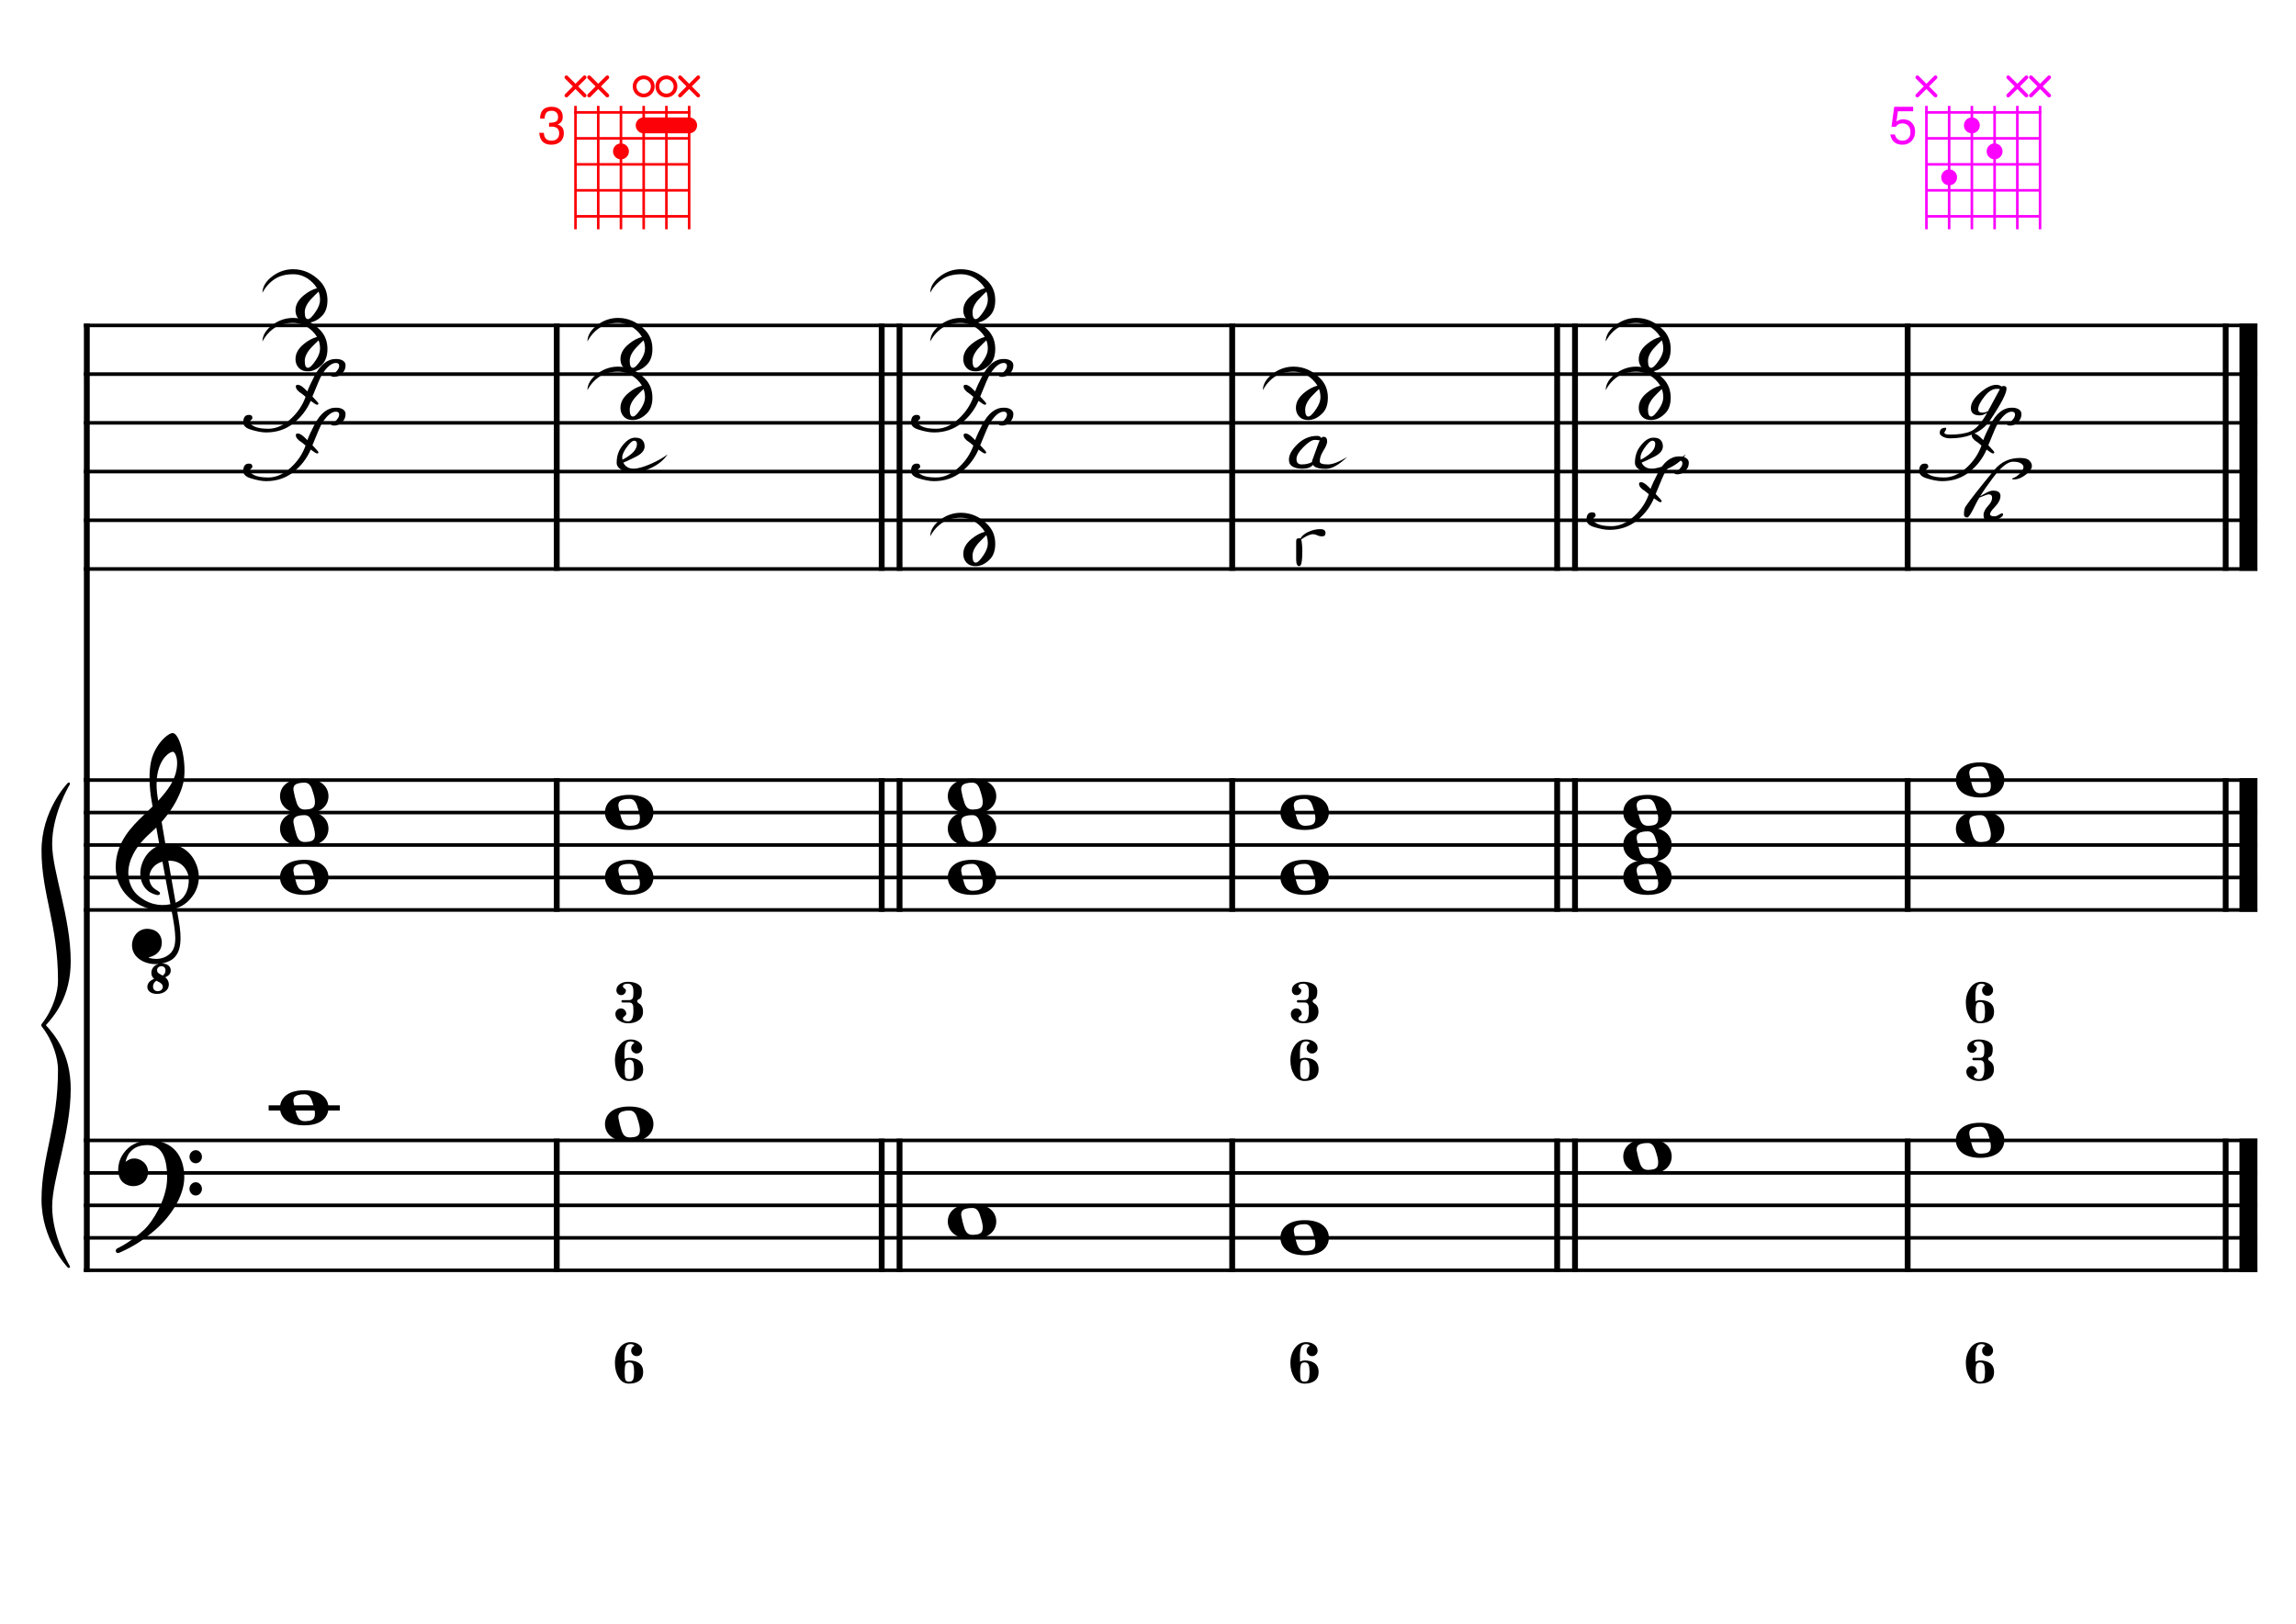<?xml version="1.0" encoding="UTF-8" standalone="no"?>
<svg width="4209.44px" height="2976.38px" viewBox="0 0 4209.44 2976.38"
 xmlns="http://www.w3.org/2000/svg" xmlns:xlink="http://www.w3.org/1999/xlink" version="1.2" baseProfile="tiny">
<title>DoMajeur (7)</title>
<desc>Generated by MuseScore 3.6.2</desc>
<polyline class="StaffLines" fill="none" stroke="#000000" stroke-width="6.55" stroke-linejoin="bevel" points="153.819,596.523 4138.58,596.523"/>
<polyline class="StaffLines" fill="none" stroke="#000000" stroke-width="6.55" stroke-linejoin="bevel" points="153.819,685.814 4138.58,685.814"/>
<polyline class="StaffLines" fill="none" stroke="#000000" stroke-width="6.55" stroke-linejoin="bevel" points="153.819,775.106 4138.58,775.106"/>
<polyline class="StaffLines" fill="none" stroke="#000000" stroke-width="6.55" stroke-linejoin="bevel" points="153.819,864.397 4138.58,864.397"/>
<polyline class="StaffLines" fill="none" stroke="#000000" stroke-width="6.55" stroke-linejoin="bevel" points="153.819,953.688 4138.58,953.688"/>
<polyline class="StaffLines" fill="none" stroke="#000000" stroke-width="6.55" stroke-linejoin="bevel" points="153.819,1042.98 4138.58,1042.98"/>
<polyline class="StaffLines" fill="none" stroke="#000000" stroke-width="6.55" stroke-linejoin="bevel" points="153.819,1429.91 4138.58,1429.91"/>
<polyline class="StaffLines" fill="none" stroke="#000000" stroke-width="6.55" stroke-linejoin="bevel" points="153.819,1489.44 4138.58,1489.44"/>
<polyline class="StaffLines" fill="none" stroke="#000000" stroke-width="6.55" stroke-linejoin="bevel" points="153.819,1548.96 4138.58,1548.96"/>
<polyline class="StaffLines" fill="none" stroke="#000000" stroke-width="6.55" stroke-linejoin="bevel" points="153.819,1608.49 4138.58,1608.49"/>
<polyline class="StaffLines" fill="none" stroke="#000000" stroke-width="6.55" stroke-linejoin="bevel" points="153.819,1668.02 4138.58,1668.02"/>
<polyline class="StaffLines" fill="none" stroke="#000000" stroke-width="6.55" stroke-linejoin="bevel" points="153.819,2090.47 4138.58,2090.47"/>
<polyline class="StaffLines" fill="none" stroke="#000000" stroke-width="6.55" stroke-linejoin="bevel" points="153.819,2150 4138.58,2150"/>
<polyline class="StaffLines" fill="none" stroke="#000000" stroke-width="6.55" stroke-linejoin="bevel" points="153.819,2209.52 4138.58,2209.52"/>
<polyline class="StaffLines" fill="none" stroke="#000000" stroke-width="6.55" stroke-linejoin="bevel" points="153.819,2269.05 4138.58,2269.05"/>
<polyline class="StaffLines" fill="none" stroke="#000000" stroke-width="6.55" stroke-linejoin="bevel" points="153.819,2328.58 4138.58,2328.58"/>
<polyline class="BarLine" fill="none" stroke="#000000" stroke-width="10.71" stroke-linejoin="bevel" points="159.176,2087.2 159.176,2331.85"/>
<polyline class="BarLine" fill="none" stroke="#000000" stroke-width="10.71" stroke-linejoin="bevel" points="1020.7,2087.2 1020.7,2331.85"/>
<polyline class="BarLine" fill="none" stroke="#000000" stroke-width="10.71" stroke-linejoin="bevel" points="1616.48,2087.2 1616.48,2331.85"/>
<polyline class="BarLine" fill="none" stroke="#000000" stroke-width="10.71" stroke-linejoin="bevel" points="1649.22,2087.2 1649.22,2331.85"/>
<polyline class="BarLine" fill="none" stroke="#000000" stroke-width="10.71" stroke-linejoin="bevel" points="2259.07,2087.2 2259.07,2331.85"/>
<polyline class="BarLine" fill="none" stroke="#000000" stroke-width="10.71" stroke-linejoin="bevel" points="2854.85,2087.2 2854.85,2331.85"/>
<polyline class="BarLine" fill="none" stroke="#000000" stroke-width="10.71" stroke-linejoin="bevel" points="2887.59,2087.2 2887.59,2331.85"/>
<polyline class="BarLine" fill="none" stroke="#000000" stroke-width="10.71" stroke-linejoin="bevel" points="3497.44,2087.2 3497.44,2331.85"/>
<polyline class="BarLine" fill="none" stroke="#000000" stroke-width="10.71" stroke-linejoin="bevel" points="4080.54,2087.2 4080.54,2331.85"/>
<polyline class="BarLine" fill="none" stroke="#000000" stroke-width="32.74" stroke-linejoin="bevel" points="4122.21,2087.2 4122.21,2331.85"/>
<polyline class="BarLine" fill="none" stroke="#000000" stroke-width="10.71" stroke-linejoin="bevel" points="159.176,1426.63 159.176,2090.47"/>
<polyline class="BarLine" fill="none" stroke="#000000" stroke-width="10.71" stroke-linejoin="bevel" points="1020.7,1426.63 1020.7,1671.29"/>
<polyline class="BarLine" fill="none" stroke="#000000" stroke-width="10.71" stroke-linejoin="bevel" points="1616.48,1426.63 1616.48,1671.29"/>
<polyline class="BarLine" fill="none" stroke="#000000" stroke-width="10.71" stroke-linejoin="bevel" points="1649.22,1426.63 1649.22,1671.29"/>
<polyline class="BarLine" fill="none" stroke="#000000" stroke-width="10.71" stroke-linejoin="bevel" points="2259.07,1426.63 2259.07,1671.29"/>
<polyline class="BarLine" fill="none" stroke="#000000" stroke-width="10.71" stroke-linejoin="bevel" points="2854.85,1426.63 2854.85,1671.29"/>
<polyline class="BarLine" fill="none" stroke="#000000" stroke-width="10.71" stroke-linejoin="bevel" points="2887.59,1426.63 2887.59,1671.29"/>
<polyline class="BarLine" fill="none" stroke="#000000" stroke-width="10.71" stroke-linejoin="bevel" points="3497.44,1426.63 3497.44,1671.29"/>
<polyline class="BarLine" fill="none" stroke="#000000" stroke-width="10.71" stroke-linejoin="bevel" points="4080.54,1426.63 4080.54,1671.29"/>
<polyline class="BarLine" fill="none" stroke="#000000" stroke-width="32.74" stroke-linejoin="bevel" points="4122.21,1426.63 4122.21,1671.29"/>
<polyline class="BarLine" fill="none" stroke="#000000" stroke-width="10.71" stroke-linejoin="bevel" points="159.176,593.249 159.176,1429.91"/>
<polyline class="BarLine" fill="none" stroke="#000000" stroke-width="10.71" stroke-linejoin="bevel" points="1020.7,593.249 1020.7,1046.25"/>
<polyline class="BarLine" fill="none" stroke="#000000" stroke-width="10.71" stroke-linejoin="bevel" points="1616.48,593.249 1616.48,1046.25"/>
<polyline class="BarLine" fill="none" stroke="#000000" stroke-width="10.71" stroke-linejoin="bevel" points="1649.22,593.249 1649.22,1046.25"/>
<polyline class="BarLine" fill="none" stroke="#000000" stroke-width="10.71" stroke-linejoin="bevel" points="2259.07,593.249 2259.07,1046.25"/>
<polyline class="BarLine" fill="none" stroke="#000000" stroke-width="10.71" stroke-linejoin="bevel" points="2854.85,593.249 2854.85,1046.25"/>
<polyline class="BarLine" fill="none" stroke="#000000" stroke-width="10.71" stroke-linejoin="bevel" points="2887.59,593.249 2887.59,1046.25"/>
<polyline class="BarLine" fill="none" stroke="#000000" stroke-width="10.71" stroke-linejoin="bevel" points="3497.44,593.249 3497.44,1046.25"/>
<polyline class="BarLine" fill="none" stroke="#000000" stroke-width="10.71" stroke-linejoin="bevel" points="4080.54,593.249 4080.54,1046.25"/>
<polyline class="BarLine" fill="none" stroke="#000000" stroke-width="32.74" stroke-linejoin="bevel" points="4122.21,593.249 4122.21,1046.25"/>
<polyline class="LedgerLine" fill="none" stroke="#000000" stroke-width="9.52" stroke-linejoin="bevel" points="492.549,2030.94 623.026,2030.94"/>
<path class="Note" transform="matrix(2.381,0,0,2.381,513.384,2030.94)" d="M18.7,-13.6 C4.9,-13.6 0,-6.6 0,-0.1 C0,6.4 4.9,13.4 18.7,13.4 C32.5,13.4 37.3,6.4 37.3,-0.1 C37.3,-6.6 32.5,-13.6 18.7,-13.6 M10.4,-4.5 C10.3,-4.9 10.3,-5.3 10.3,-5.7 C10.3,-6.5 10.5,-7.3 10.9,-8 C11.6,-9 12.8,-9.7 14.3,-10 C15.6,-10.3 16.3,-10.5 18.9,-10.5 L19,-10.5 C23,-10.5 24.3,-6.8 25.4,-3 L25.7,-2 C26.5,0.6 26.9,2.8 26.9,4.5 C26.9,5.7 26.7,6.8 26.3,7.6 C25.7,8.7 24.7,9.4 23,9.8 C22.1,10 20.6,10.1 20.6,10.1 C20.1,10.1 19.7,10.2 19.3,10.2 C16.1,10.2 14.1,9 12.7,4.7 C11.5,1 11.3,-0.1 10.4,-4.5"/>
<path class="Note" transform="matrix(2.381,0,0,2.381,1109.17,2060.71)" d="M18.7,-13.6 C4.9,-13.6 0,-6.6 0,-0.1 C0,6.4 4.9,13.4 18.7,13.4 C32.5,13.4 37.3,6.4 37.3,-0.1 C37.3,-6.6 32.5,-13.6 18.7,-13.6 M10.4,-4.5 C10.3,-4.9 10.3,-5.3 10.3,-5.7 C10.3,-6.5 10.5,-7.3 10.9,-8 C11.6,-9 12.8,-9.7 14.3,-10 C15.6,-10.3 16.3,-10.5 18.9,-10.5 L19,-10.5 C23,-10.5 24.3,-6.8 25.4,-3 L25.7,-2 C26.5,0.6 26.9,2.8 26.9,4.5 C26.9,5.7 26.7,6.8 26.3,7.6 C25.7,8.7 24.7,9.4 23,9.8 C22.1,10 20.6,10.1 20.6,10.1 C20.1,10.1 19.7,10.2 19.3,10.2 C16.1,10.2 14.1,9 12.7,4.7 C11.5,1 11.3,-0.1 10.4,-4.5"/>
<path class="Note" transform="matrix(2.381,0,0,2.381,1737.69,2239.29)" d="M18.7,-13.6 C4.9,-13.6 0,-6.6 0,-0.1 C0,6.4 4.9,13.4 18.7,13.4 C32.5,13.4 37.3,6.4 37.3,-0.1 C37.3,-6.6 32.5,-13.6 18.7,-13.6 M10.4,-4.5 C10.3,-4.9 10.3,-5.3 10.3,-5.7 C10.3,-6.5 10.5,-7.3 10.9,-8 C11.6,-9 12.8,-9.7 14.3,-10 C15.6,-10.3 16.3,-10.5 18.9,-10.5 L19,-10.5 C23,-10.5 24.3,-6.8 25.4,-3 L25.7,-2 C26.5,0.6 26.9,2.8 26.9,4.5 C26.9,5.7 26.7,6.8 26.3,7.6 C25.7,8.7 24.7,9.4 23,9.8 C22.1,10 20.6,10.1 20.6,10.1 C20.1,10.1 19.7,10.2 19.3,10.2 C16.1,10.2 14.1,9 12.7,4.7 C11.5,1 11.3,-0.1 10.4,-4.5"/>
<path class="Note" transform="matrix(2.381,0,0,2.381,2347.53,2269.05)" d="M18.7,-13.6 C4.9,-13.6 0,-6.6 0,-0.1 C0,6.4 4.9,13.4 18.7,13.4 C32.5,13.4 37.3,6.4 37.3,-0.1 C37.3,-6.6 32.5,-13.6 18.7,-13.6 M10.4,-4.5 C10.3,-4.9 10.3,-5.3 10.3,-5.7 C10.3,-6.5 10.5,-7.3 10.9,-8 C11.6,-9 12.8,-9.7 14.3,-10 C15.6,-10.3 16.3,-10.5 18.9,-10.5 L19,-10.5 C23,-10.5 24.3,-6.8 25.4,-3 L25.7,-2 C26.5,0.6 26.9,2.8 26.9,4.5 C26.9,5.7 26.7,6.8 26.3,7.6 C25.7,8.7 24.7,9.4 23,9.8 C22.1,10 20.6,10.1 20.6,10.1 C20.1,10.1 19.7,10.2 19.3,10.2 C16.1,10.2 14.1,9 12.7,4.7 C11.5,1 11.3,-0.1 10.4,-4.5"/>
<path class="Note" transform="matrix(2.381,0,0,2.381,2976.05,2120.23)" d="M18.7,-13.6 C4.9,-13.6 0,-6.6 0,-0.1 C0,6.4 4.9,13.4 18.7,13.4 C32.5,13.4 37.3,6.4 37.3,-0.1 C37.3,-6.6 32.5,-13.6 18.7,-13.6 M10.4,-4.5 C10.3,-4.9 10.3,-5.3 10.3,-5.7 C10.3,-6.5 10.5,-7.3 10.9,-8 C11.6,-9 12.8,-9.7 14.3,-10 C15.6,-10.3 16.3,-10.5 18.9,-10.5 L19,-10.5 C23,-10.5 24.3,-6.8 25.4,-3 L25.7,-2 C26.5,0.6 26.9,2.8 26.9,4.5 C26.9,5.7 26.7,6.8 26.3,7.6 C25.7,8.7 24.7,9.4 23,9.8 C22.1,10 20.6,10.1 20.6,10.1 C20.1,10.1 19.7,10.2 19.3,10.2 C16.1,10.2 14.1,9 12.7,4.7 C11.5,1 11.3,-0.1 10.4,-4.5"/>
<path class="Note" transform="matrix(2.381,0,0,2.381,3585.9,2090.47)" d="M18.7,-13.6 C4.9,-13.6 0,-6.6 0,-0.1 C0,6.4 4.9,13.4 18.7,13.4 C32.5,13.4 37.3,6.4 37.3,-0.1 C37.3,-6.6 32.5,-13.6 18.7,-13.6 M10.4,-4.5 C10.3,-4.9 10.3,-5.3 10.3,-5.7 C10.3,-6.5 10.5,-7.3 10.9,-8 C11.6,-9 12.8,-9.7 14.3,-10 C15.6,-10.3 16.3,-10.5 18.9,-10.5 L19,-10.5 C23,-10.5 24.3,-6.8 25.4,-3 L25.7,-2 C26.5,0.6 26.9,2.8 26.9,4.5 C26.9,5.7 26.7,6.8 26.3,7.6 C25.7,8.7 24.7,9.4 23,9.8 C22.1,10 20.6,10.1 20.6,10.1 C20.1,10.1 19.7,10.2 19.3,10.2 C16.1,10.2 14.1,9 12.7,4.7 C11.5,1 11.3,-0.1 10.4,-4.5"/>
<path class="Note" transform="matrix(2.381,0,0,2.381,513.384,1608.49)" d="M18.7,-13.6 C4.9,-13.6 0,-6.6 0,-0.1 C0,6.4 4.9,13.4 18.7,13.4 C32.5,13.4 37.3,6.4 37.3,-0.1 C37.3,-6.6 32.5,-13.6 18.7,-13.6 M10.4,-4.5 C10.3,-4.9 10.3,-5.3 10.3,-5.7 C10.3,-6.5 10.5,-7.3 10.9,-8 C11.6,-9 12.8,-9.7 14.3,-10 C15.6,-10.3 16.3,-10.5 18.9,-10.5 L19,-10.5 C23,-10.5 24.3,-6.8 25.4,-3 L25.7,-2 C26.5,0.6 26.9,2.8 26.9,4.5 C26.9,5.7 26.7,6.8 26.3,7.6 C25.7,8.7 24.7,9.4 23,9.8 C22.1,10 20.6,10.1 20.6,10.1 C20.1,10.1 19.7,10.2 19.3,10.2 C16.1,10.2 14.1,9 12.7,4.7 C11.5,1 11.3,-0.1 10.4,-4.5"/>
<path class="Note" transform="matrix(2.381,0,0,2.381,513.384,1519.2)" d="M18.7,-13.6 C4.9,-13.6 0,-6.6 0,-0.1 C0,6.4 4.9,13.4 18.7,13.4 C32.5,13.4 37.3,6.4 37.3,-0.1 C37.3,-6.6 32.5,-13.6 18.7,-13.6 M10.4,-4.5 C10.3,-4.9 10.3,-5.3 10.3,-5.7 C10.3,-6.5 10.5,-7.3 10.9,-8 C11.6,-9 12.8,-9.7 14.3,-10 C15.6,-10.3 16.3,-10.5 18.9,-10.5 L19,-10.5 C23,-10.5 24.3,-6.8 25.4,-3 L25.7,-2 C26.5,0.6 26.9,2.8 26.9,4.5 C26.9,5.7 26.7,6.8 26.3,7.6 C25.7,8.7 24.7,9.4 23,9.8 C22.1,10 20.6,10.1 20.6,10.1 C20.1,10.1 19.7,10.2 19.3,10.2 C16.1,10.2 14.1,9 12.7,4.7 C11.5,1 11.3,-0.1 10.4,-4.5"/>
<path class="Note" transform="matrix(2.381,0,0,2.381,513.384,1459.67)" d="M18.7,-13.6 C4.9,-13.6 0,-6.6 0,-0.1 C0,6.4 4.9,13.4 18.7,13.4 C32.5,13.4 37.3,6.4 37.3,-0.1 C37.3,-6.6 32.5,-13.6 18.7,-13.6 M10.4,-4.5 C10.3,-4.9 10.3,-5.3 10.3,-5.7 C10.3,-6.5 10.5,-7.3 10.9,-8 C11.6,-9 12.8,-9.7 14.3,-10 C15.6,-10.3 16.3,-10.5 18.9,-10.5 L19,-10.5 C23,-10.5 24.3,-6.8 25.4,-3 L25.7,-2 C26.5,0.6 26.9,2.8 26.9,4.5 C26.9,5.7 26.7,6.8 26.3,7.6 C25.7,8.7 24.7,9.4 23,9.8 C22.1,10 20.6,10.1 20.6,10.1 C20.1,10.1 19.7,10.2 19.3,10.2 C16.1,10.2 14.1,9 12.7,4.7 C11.5,1 11.3,-0.1 10.4,-4.5"/>
<path class="Note" transform="matrix(2.381,0,0,2.381,1109.17,1608.49)" d="M18.7,-13.6 C4.9,-13.6 0,-6.6 0,-0.1 C0,6.4 4.9,13.4 18.7,13.4 C32.5,13.4 37.3,6.4 37.3,-0.1 C37.3,-6.6 32.5,-13.6 18.7,-13.6 M10.4,-4.5 C10.3,-4.9 10.3,-5.3 10.3,-5.7 C10.3,-6.5 10.5,-7.3 10.9,-8 C11.6,-9 12.8,-9.7 14.3,-10 C15.6,-10.3 16.3,-10.5 18.9,-10.5 L19,-10.5 C23,-10.5 24.3,-6.8 25.4,-3 L25.7,-2 C26.5,0.6 26.9,2.8 26.9,4.5 C26.9,5.7 26.7,6.8 26.3,7.6 C25.7,8.7 24.7,9.4 23,9.8 C22.1,10 20.6,10.1 20.6,10.1 C20.1,10.1 19.7,10.2 19.3,10.2 C16.1,10.2 14.1,9 12.7,4.7 C11.5,1 11.3,-0.1 10.4,-4.5"/>
<path class="Note" transform="matrix(2.381,0,0,2.381,1109.17,1489.44)" d="M18.7,-13.6 C4.9,-13.6 0,-6.6 0,-0.1 C0,6.4 4.9,13.4 18.7,13.4 C32.5,13.4 37.3,6.4 37.3,-0.1 C37.3,-6.6 32.5,-13.6 18.7,-13.6 M10.4,-4.5 C10.3,-4.9 10.3,-5.3 10.3,-5.7 C10.3,-6.5 10.5,-7.3 10.9,-8 C11.6,-9 12.8,-9.7 14.3,-10 C15.6,-10.3 16.3,-10.5 18.9,-10.5 L19,-10.5 C23,-10.5 24.3,-6.8 25.4,-3 L25.7,-2 C26.5,0.6 26.9,2.8 26.9,4.5 C26.9,5.7 26.7,6.8 26.3,7.6 C25.7,8.7 24.7,9.4 23,9.8 C22.1,10 20.6,10.1 20.6,10.1 C20.1,10.1 19.7,10.2 19.3,10.2 C16.1,10.2 14.1,9 12.7,4.7 C11.5,1 11.3,-0.1 10.4,-4.5"/>
<path class="Note" transform="matrix(2.381,0,0,2.381,1737.69,1608.49)" d="M18.7,-13.6 C4.9,-13.6 0,-6.6 0,-0.1 C0,6.4 4.9,13.4 18.7,13.4 C32.5,13.4 37.3,6.4 37.3,-0.1 C37.3,-6.6 32.5,-13.6 18.7,-13.6 M10.4,-4.5 C10.3,-4.9 10.3,-5.3 10.3,-5.7 C10.3,-6.5 10.5,-7.3 10.9,-8 C11.6,-9 12.8,-9.7 14.3,-10 C15.6,-10.3 16.3,-10.5 18.9,-10.5 L19,-10.5 C23,-10.5 24.3,-6.8 25.4,-3 L25.7,-2 C26.5,0.6 26.9,2.8 26.9,4.5 C26.9,5.7 26.7,6.8 26.3,7.6 C25.7,8.7 24.7,9.4 23,9.8 C22.1,10 20.6,10.1 20.6,10.1 C20.1,10.1 19.7,10.2 19.3,10.2 C16.1,10.2 14.1,9 12.7,4.7 C11.5,1 11.3,-0.1 10.4,-4.5"/>
<path class="Note" transform="matrix(2.381,0,0,2.381,1737.69,1519.2)" d="M18.7,-13.6 C4.9,-13.6 0,-6.6 0,-0.1 C0,6.4 4.9,13.4 18.7,13.4 C32.5,13.4 37.3,6.4 37.3,-0.1 C37.3,-6.6 32.5,-13.6 18.7,-13.6 M10.4,-4.5 C10.3,-4.9 10.3,-5.3 10.3,-5.7 C10.3,-6.5 10.5,-7.3 10.9,-8 C11.6,-9 12.8,-9.7 14.3,-10 C15.6,-10.3 16.3,-10.5 18.9,-10.5 L19,-10.5 C23,-10.5 24.3,-6.8 25.4,-3 L25.7,-2 C26.5,0.6 26.9,2.8 26.9,4.5 C26.9,5.7 26.7,6.8 26.3,7.6 C25.7,8.7 24.7,9.4 23,9.8 C22.1,10 20.6,10.1 20.6,10.1 C20.1,10.1 19.7,10.2 19.3,10.2 C16.1,10.2 14.1,9 12.7,4.7 C11.5,1 11.3,-0.1 10.4,-4.5"/>
<path class="Note" transform="matrix(2.381,0,0,2.381,1737.69,1459.67)" d="M18.7,-13.6 C4.9,-13.6 0,-6.6 0,-0.1 C0,6.4 4.9,13.4 18.7,13.4 C32.5,13.4 37.3,6.4 37.3,-0.1 C37.3,-6.6 32.5,-13.6 18.7,-13.6 M10.4,-4.5 C10.3,-4.9 10.3,-5.3 10.3,-5.7 C10.3,-6.5 10.5,-7.3 10.9,-8 C11.6,-9 12.8,-9.7 14.3,-10 C15.6,-10.3 16.3,-10.5 18.9,-10.5 L19,-10.5 C23,-10.5 24.3,-6.8 25.4,-3 L25.7,-2 C26.5,0.6 26.9,2.8 26.9,4.5 C26.9,5.7 26.7,6.8 26.3,7.6 C25.7,8.7 24.7,9.4 23,9.8 C22.1,10 20.6,10.1 20.6,10.1 C20.1,10.1 19.7,10.2 19.3,10.2 C16.1,10.2 14.1,9 12.7,4.7 C11.5,1 11.3,-0.1 10.4,-4.5"/>
<path class="Note" transform="matrix(2.381,0,0,2.381,2347.53,1608.49)" d="M18.7,-13.6 C4.9,-13.6 0,-6.6 0,-0.1 C0,6.4 4.9,13.4 18.7,13.4 C32.5,13.4 37.3,6.4 37.3,-0.1 C37.3,-6.6 32.5,-13.6 18.7,-13.6 M10.4,-4.5 C10.3,-4.9 10.3,-5.3 10.3,-5.7 C10.3,-6.5 10.5,-7.3 10.9,-8 C11.6,-9 12.8,-9.7 14.3,-10 C15.6,-10.3 16.3,-10.5 18.9,-10.5 L19,-10.5 C23,-10.5 24.3,-6.8 25.4,-3 L25.7,-2 C26.5,0.6 26.9,2.8 26.9,4.5 C26.9,5.7 26.7,6.8 26.3,7.6 C25.7,8.7 24.7,9.4 23,9.8 C22.1,10 20.6,10.1 20.6,10.1 C20.1,10.1 19.7,10.2 19.3,10.2 C16.1,10.2 14.1,9 12.7,4.7 C11.5,1 11.3,-0.1 10.4,-4.5"/>
<path class="Note" transform="matrix(2.381,0,0,2.381,2347.53,1489.44)" d="M18.7,-13.6 C4.9,-13.6 0,-6.6 0,-0.1 C0,6.4 4.9,13.4 18.7,13.4 C32.5,13.4 37.3,6.4 37.3,-0.1 C37.3,-6.6 32.5,-13.6 18.7,-13.6 M10.4,-4.5 C10.3,-4.9 10.3,-5.3 10.3,-5.7 C10.3,-6.5 10.5,-7.3 10.9,-8 C11.6,-9 12.8,-9.7 14.3,-10 C15.6,-10.3 16.3,-10.5 18.9,-10.5 L19,-10.5 C23,-10.5 24.3,-6.8 25.4,-3 L25.7,-2 C26.5,0.6 26.9,2.8 26.9,4.5 C26.9,5.7 26.7,6.8 26.3,7.6 C25.7,8.7 24.7,9.4 23,9.8 C22.1,10 20.6,10.1 20.6,10.1 C20.1,10.1 19.7,10.2 19.3,10.2 C16.1,10.2 14.1,9 12.7,4.7 C11.5,1 11.3,-0.1 10.4,-4.5"/>
<path class="Note" transform="matrix(2.381,0,0,2.381,2976.05,1608.49)" d="M18.7,-13.6 C4.9,-13.6 0,-6.6 0,-0.1 C0,6.4 4.9,13.4 18.7,13.4 C32.5,13.4 37.3,6.4 37.3,-0.1 C37.3,-6.6 32.5,-13.6 18.7,-13.6 M10.4,-4.5 C10.3,-4.9 10.3,-5.3 10.3,-5.7 C10.3,-6.5 10.5,-7.3 10.9,-8 C11.6,-9 12.8,-9.7 14.3,-10 C15.6,-10.3 16.3,-10.5 18.9,-10.5 L19,-10.5 C23,-10.5 24.3,-6.8 25.4,-3 L25.7,-2 C26.5,0.6 26.9,2.8 26.9,4.5 C26.9,5.7 26.7,6.8 26.3,7.6 C25.7,8.7 24.7,9.4 23,9.8 C22.1,10 20.6,10.1 20.6,10.1 C20.1,10.1 19.7,10.2 19.3,10.2 C16.1,10.2 14.1,9 12.7,4.7 C11.5,1 11.3,-0.1 10.4,-4.5"/>
<path class="Note" transform="matrix(2.381,0,0,2.381,2976.05,1548.96)" d="M18.7,-13.6 C4.9,-13.6 0,-6.6 0,-0.1 C0,6.4 4.9,13.4 18.7,13.4 C32.5,13.4 37.3,6.4 37.3,-0.1 C37.3,-6.6 32.5,-13.6 18.7,-13.6 M10.4,-4.5 C10.3,-4.9 10.3,-5.3 10.3,-5.7 C10.3,-6.5 10.5,-7.3 10.9,-8 C11.6,-9 12.8,-9.7 14.3,-10 C15.6,-10.3 16.3,-10.5 18.9,-10.5 L19,-10.5 C23,-10.5 24.3,-6.8 25.4,-3 L25.7,-2 C26.5,0.6 26.9,2.8 26.9,4.5 C26.9,5.7 26.7,6.8 26.3,7.6 C25.7,8.7 24.7,9.4 23,9.8 C22.1,10 20.6,10.1 20.6,10.1 C20.1,10.1 19.7,10.2 19.3,10.2 C16.1,10.2 14.1,9 12.7,4.7 C11.5,1 11.3,-0.1 10.4,-4.5"/>
<path class="Note" transform="matrix(2.381,0,0,2.381,2976.05,1489.44)" d="M18.7,-13.6 C4.9,-13.6 0,-6.6 0,-0.1 C0,6.4 4.9,13.4 18.7,13.4 C32.5,13.4 37.3,6.4 37.3,-0.1 C37.3,-6.6 32.5,-13.6 18.7,-13.6 M10.4,-4.5 C10.3,-4.9 10.3,-5.3 10.3,-5.7 C10.3,-6.5 10.5,-7.3 10.9,-8 C11.6,-9 12.8,-9.7 14.3,-10 C15.6,-10.3 16.3,-10.5 18.9,-10.5 L19,-10.5 C23,-10.5 24.3,-6.8 25.4,-3 L25.7,-2 C26.5,0.6 26.9,2.8 26.9,4.5 C26.9,5.7 26.7,6.8 26.3,7.6 C25.7,8.7 24.7,9.4 23,9.8 C22.1,10 20.6,10.1 20.6,10.1 C20.1,10.1 19.7,10.2 19.3,10.2 C16.1,10.2 14.1,9 12.7,4.7 C11.5,1 11.3,-0.1 10.4,-4.5"/>
<path class="Note" transform="matrix(2.381,0,0,2.381,3585.9,1519.2)" d="M18.7,-13.6 C4.9,-13.6 0,-6.6 0,-0.1 C0,6.4 4.9,13.4 18.7,13.4 C32.5,13.4 37.3,6.4 37.3,-0.1 C37.3,-6.6 32.5,-13.6 18.7,-13.6 M10.4,-4.5 C10.3,-4.9 10.3,-5.3 10.3,-5.7 C10.3,-6.5 10.5,-7.3 10.9,-8 C11.6,-9 12.8,-9.7 14.3,-10 C15.6,-10.3 16.3,-10.5 18.9,-10.5 L19,-10.5 C23,-10.5 24.3,-6.8 25.4,-3 L25.7,-2 C26.5,0.6 26.9,2.8 26.9,4.5 C26.9,5.7 26.7,6.8 26.3,7.6 C25.7,8.7 24.7,9.4 23,9.8 C22.1,10 20.6,10.1 20.6,10.1 C20.1,10.1 19.7,10.2 19.3,10.2 C16.1,10.2 14.1,9 12.7,4.7 C11.5,1 11.3,-0.1 10.4,-4.5"/>
<path class="Note" transform="matrix(2.381,0,0,2.381,3585.9,1429.91)" d="M18.7,-13.6 C4.9,-13.6 0,-6.6 0,-0.1 C0,6.4 4.9,13.4 18.7,13.4 C32.5,13.4 37.3,6.4 37.3,-0.1 C37.3,-6.6 32.5,-13.6 18.7,-13.6 M10.4,-4.5 C10.3,-4.9 10.3,-5.3 10.3,-5.7 C10.3,-6.5 10.5,-7.3 10.9,-8 C11.6,-9 12.8,-9.7 14.3,-10 C15.6,-10.3 16.3,-10.5 18.9,-10.5 L19,-10.5 C23,-10.5 24.3,-6.8 25.4,-3 L25.7,-2 C26.5,0.6 26.9,2.8 26.9,4.5 C26.9,5.7 26.7,6.8 26.3,7.6 C25.7,8.7 24.7,9.4 23,9.8 C22.1,10 20.6,10.1 20.6,10.1 C20.1,10.1 19.7,10.2 19.3,10.2 C16.1,10.2 14.1,9 12.7,4.7 C11.5,1 11.3,-0.1 10.4,-4.5"/>
<path class="Note" d="M481.114,626.013 C481.424,614.315 487.893,603.933 500.522,594.869 C511.755,586.812 524.035,582.783 537.361,582.783 C556.032,582.783 572.495,590.104 586.75,604.747 C595.815,614.121 600.347,625.742 600.347,639.61 C600.347,652.083 597.016,661.651 590.353,668.314 C582.218,676.526 573.618,680.633 564.554,680.633 C558.356,680.633 553.553,679.238 550.144,676.449 C544.566,671.878 541.777,665.758 541.777,658.088 C541.777,648.171 546.735,639.107 556.652,630.894 C564.786,624.154 572.96,619.738 581.172,617.646 C579.003,613.928 576.253,610.441 572.921,607.187 C562.54,597.038 550.764,591.964 537.593,591.964 C523.88,591.964 512.53,594.946 503.543,600.912 C494.246,607.032 486.77,615.4 481.114,626.013 M584.077,623.805 C579.816,627.757 575.555,631.979 571.294,636.472 C562.927,645.304 558.743,653.672 558.743,661.574 C558.743,670.019 560.68,674.241 564.554,674.241 C568.04,674.241 572.921,669.476 579.197,659.947 C584.232,652.355 586.75,645.382 586.75,639.029 C586.75,633.606 585.859,628.531 584.077,623.805"/>
<path class="Note" d="M481.114,536.722 C481.424,525.024 487.893,514.642 500.522,505.578 C511.755,497.52 524.035,493.492 537.361,493.492 C556.032,493.492 572.495,500.813 586.75,515.456 C595.815,524.83 600.347,536.451 600.347,550.319 C600.347,562.792 597.016,572.36 590.353,579.023 C582.218,587.235 573.618,591.341 564.554,591.341 C558.356,591.341 553.553,589.947 550.144,587.158 C544.566,582.587 541.777,576.466 541.777,568.796 C541.777,558.88 546.735,549.815 556.652,541.603 C564.786,534.863 572.96,530.447 581.172,528.355 C579.003,524.636 576.253,521.15 572.921,517.896 C562.54,507.747 550.764,502.672 537.593,502.672 C523.88,502.672 512.53,505.655 503.543,511.621 C494.246,517.741 486.77,526.108 481.114,536.722 M584.077,534.514 C579.816,538.465 575.555,542.688 571.294,547.181 C562.927,556.013 558.743,564.38 558.743,572.283 C558.743,580.727 560.68,584.95 564.554,584.95 C568.04,584.95 572.921,580.185 579.197,570.656 C584.232,563.063 586.75,556.091 586.75,549.738 C586.75,544.315 585.859,539.24 584.077,534.514"/>
<path class="Note" d="M607.078,777.868 C611.417,774.924 614.554,772.483 616.491,770.546 C620.055,766.75 621.837,763.264 621.837,760.087 C621.837,756.446 619.823,754.625 615.794,754.625 C607.969,754.625 599.602,761.521 590.692,775.311 C587.981,779.495 582.015,793.13 572.796,816.217 C580.156,823.81 583.836,828.109 583.836,829.117 C583.836,830.511 582.945,831.208 581.163,831.208 C579.769,831.208 575.934,828.845 569.658,824.12 C562.84,840.002 552.498,853.56 538.63,864.793 C524.452,876.26 507.524,881.993 487.846,881.993 C480.331,881.993 470.918,880.249 459.606,876.763 C450.542,873.974 446.01,869.519 446.01,863.399 C446.01,854.334 449.496,849.802 456.469,849.802 C460.652,849.802 462.744,851.739 462.744,855.613 C462.744,856.852 461.776,858.169 459.839,859.564 C458.832,860.261 458.328,861.617 458.328,863.631 C458.328,866.033 461.001,868.512 466.347,871.069 C472.157,873.858 480.679,875.252 491.913,875.252 C506.401,875.252 520.385,868.977 533.865,856.426 C546.106,845.038 554.899,831.79 560.245,816.682 C558.153,814.978 555.907,813.118 553.505,811.104 C546.067,806.688 542.349,802.156 542.349,797.507 C542.349,795.57 543.627,794.602 546.184,794.602 C549.592,794.602 554.202,797.507 560.013,803.318 C561.252,804.557 562.414,805.72 563.499,806.804 C566.211,799.367 570.549,789.915 576.515,778.449 C587.283,757.686 600.377,747.304 615.794,747.304 C621.295,747.304 625.633,748.35 628.81,750.442 C631.986,752.534 633.574,755.4 633.574,759.041 C633.574,764.852 631.444,769.772 627.183,773.8 C622.767,777.984 618.157,780.076 613.353,780.076 C609.17,780.076 607.078,779.34 607.078,777.868"/>
<path class="Note" d="M607.078,688.576 C611.417,685.632 614.554,683.192 616.491,681.255 C620.055,677.459 621.837,673.972 621.837,670.796 C621.837,667.155 619.823,665.334 615.794,665.334 C607.969,665.334 599.602,672.229 590.692,686.02 C587.981,690.203 582.015,703.839 572.796,726.926 C580.156,734.518 583.836,738.818 583.836,739.825 C583.836,741.22 582.945,741.917 581.163,741.917 C579.769,741.917 575.934,739.554 569.658,734.828 C562.84,750.71 552.498,764.268 538.63,775.502 C524.452,786.968 507.524,792.701 487.846,792.701 C480.331,792.701 470.918,790.958 459.606,787.472 C450.542,784.683 446.01,780.228 446.01,774.108 C446.01,765.043 449.496,760.511 456.469,760.511 C460.652,760.511 462.744,762.448 462.744,766.321 C462.744,767.561 461.776,768.878 459.839,770.273 C458.832,770.97 458.328,772.326 458.328,774.34 C458.328,776.742 461.001,779.221 466.347,781.777 C472.157,784.567 480.679,785.961 491.913,785.961 C506.401,785.961 520.385,779.686 533.865,767.135 C546.106,755.746 554.899,742.498 560.245,727.391 C558.153,725.686 555.907,723.827 553.505,721.813 C546.067,717.397 542.349,712.864 542.349,708.216 C542.349,706.279 543.627,705.311 546.184,705.311 C549.592,705.311 554.202,708.216 560.013,714.026 C561.252,715.266 562.414,716.428 563.499,717.513 C566.211,710.075 570.549,700.623 576.515,689.157 C587.283,668.394 600.377,658.013 615.794,658.013 C621.295,658.013 625.633,659.059 628.81,661.151 C631.986,663.242 633.574,666.109 633.574,669.75 C633.574,675.561 631.444,680.48 627.183,684.509 C622.767,688.693 618.157,690.784 613.353,690.784 C609.17,690.784 607.078,690.048 607.078,688.576"/>
<path class="Note" d="M1076.9,626.013 C1077.21,614.315 1083.68,603.933 1096.3,594.869 C1107.54,586.812 1119.82,582.783 1133.14,582.783 C1151.81,582.783 1168.28,590.104 1182.53,604.747 C1191.6,614.121 1196.13,625.742 1196.13,639.61 C1196.13,652.083 1192.8,661.651 1186.13,668.314 C1178,676.526 1169.4,680.633 1160.34,680.633 C1154.14,680.633 1149.33,679.238 1145.93,676.449 C1140.35,671.878 1137.56,665.758 1137.56,658.088 C1137.56,648.171 1142.52,639.107 1152.43,630.894 C1160.57,624.154 1168.74,619.738 1176.95,617.646 C1174.78,613.928 1172.03,610.441 1168.7,607.187 C1158.32,597.038 1146.55,591.964 1133.37,591.964 C1119.66,591.964 1108.31,594.946 1099.32,600.912 C1090.03,607.032 1082.55,615.4 1076.9,626.013 M1179.86,623.805 C1175.6,627.757 1171.34,631.979 1167.08,636.472 C1158.71,645.304 1154.53,653.672 1154.53,661.574 C1154.53,670.019 1156.46,674.241 1160.34,674.241 C1163.82,674.241 1168.7,669.476 1174.98,659.947 C1180.01,652.355 1182.53,645.382 1182.53,639.029 C1182.53,633.606 1181.64,628.531 1179.86,623.805"/>
<path class="Note" d="M1223.78,832.952 C1217.42,842.946 1207.39,851.235 1193.68,857.821 C1181.75,863.554 1170.59,866.42 1160.21,866.42 C1151.92,866.42 1145.03,864.755 1139.52,861.423 C1133.56,857.782 1130.58,853.443 1130.58,848.408 C1130.58,837.019 1133.56,827.219 1139.52,819.006 C1147.66,807.85 1155.87,802.272 1164.16,802.272 C1170.05,802.272 1174.23,803.434 1176.71,805.758 C1180.12,808.78 1181.83,812.925 1181.83,818.193 C1181.83,825.63 1176.29,832.099 1165.21,837.6 C1154.44,842.946 1146.96,846.432 1142.78,848.059 C1143.71,849.996 1144.91,851.739 1146.38,853.289 C1150.02,857.162 1154.98,859.099 1161.26,859.099 C1169.16,859.099 1179.77,856.194 1193.1,850.383 C1205.88,844.728 1216.11,838.917 1223.78,832.952 M1141.15,842.713 C1146.96,839.769 1152.27,836.322 1157.07,832.371 C1164.2,826.56 1167.76,820.285 1167.76,813.544 C1167.76,809.748 1166.02,807.85 1162.53,807.85 C1159.59,807.85 1155.56,811.22 1150.45,817.96 C1144.02,826.328 1140.8,833.145 1140.8,838.414 C1140.8,839.886 1140.92,841.319 1141.15,842.713"/>
<path class="Note" d="M1076.9,715.305 C1077.21,703.606 1083.68,693.225 1096.3,684.16 C1107.54,676.103 1119.82,672.074 1133.14,672.074 C1151.81,672.074 1168.28,679.396 1182.53,694.038 C1191.6,703.413 1196.13,715.034 1196.13,728.901 C1196.13,741.375 1192.8,750.943 1186.13,757.606 C1178,765.818 1169.4,769.924 1160.34,769.924 C1154.14,769.924 1149.33,768.529 1145.93,765.74 C1140.35,761.169 1137.56,755.049 1137.56,747.379 C1137.56,737.462 1142.52,728.398 1152.43,720.186 C1160.57,713.445 1168.74,709.029 1176.95,706.938 C1174.78,703.219 1172.03,699.733 1168.7,696.479 C1158.32,686.33 1146.55,681.255 1133.37,681.255 C1119.66,681.255 1108.31,684.238 1099.32,690.203 C1090.03,696.324 1082.55,704.691 1076.9,715.305 M1179.86,713.097 C1175.6,717.048 1171.34,721.27 1167.08,725.764 C1158.71,734.596 1154.53,742.963 1154.53,750.865 C1154.53,759.31 1156.46,763.532 1160.34,763.532 C1163.82,763.532 1168.7,758.768 1174.98,749.238 C1180.01,741.646 1182.53,734.673 1182.53,728.32 C1182.53,722.897 1181.64,717.823 1179.86,713.097"/>
<path class="Note" d="M1705.42,983.179 C1705.73,971.48 1712.2,961.099 1724.83,952.034 C1736.06,943.977 1748.34,939.948 1761.66,939.948 C1780.34,939.948 1796.8,947.27 1811.05,961.912 C1820.12,971.287 1824.65,982.908 1824.65,996.776 C1824.65,1009.25 1821.32,1018.82 1814.66,1025.48 C1806.52,1033.69 1797.92,1037.8 1788.86,1037.8 C1782.66,1037.8 1777.86,1036.4 1774.45,1033.61 C1768.87,1029.04 1766.08,1022.92 1766.08,1015.25 C1766.08,1005.34 1771.04,996.272 1780.96,988.06 C1789.09,981.319 1797.26,976.903 1805.48,974.812 C1803.31,971.093 1800.56,967.607 1797.22,964.353 C1786.84,954.204 1775.07,949.129 1761.9,949.129 C1748.18,949.129 1736.83,952.112 1727.85,958.077 C1718.55,964.198 1711.07,972.565 1705.42,983.179 M1808.38,980.971 C1804.12,984.922 1799.86,989.144 1795.6,993.638 C1787.23,1002.47 1783.05,1010.84 1783.05,1018.74 C1783.05,1027.18 1784.98,1031.41 1788.86,1031.41 C1792.34,1031.41 1797.22,1026.64 1803.5,1017.11 C1808.54,1009.52 1811.05,1002.55 1811.05,996.194 C1811.05,990.771 1810.16,985.697 1808.38,980.971"/>
<path class="Note" d="M1705.42,626.013 C1705.73,614.315 1712.2,603.933 1724.83,594.869 C1736.06,586.812 1748.34,582.783 1761.66,582.783 C1780.34,582.783 1796.8,590.104 1811.05,604.747 C1820.12,614.121 1824.65,625.742 1824.65,639.61 C1824.65,652.083 1821.32,661.651 1814.66,668.314 C1806.52,676.526 1797.92,680.633 1788.86,680.633 C1782.66,680.633 1777.86,679.238 1774.45,676.449 C1768.87,671.878 1766.08,665.758 1766.08,658.088 C1766.08,648.171 1771.04,639.107 1780.96,630.894 C1789.09,624.154 1797.26,619.738 1805.48,617.646 C1803.31,613.928 1800.56,610.441 1797.22,607.187 C1786.84,597.038 1775.07,591.964 1761.9,591.964 C1748.18,591.964 1736.83,594.946 1727.85,600.912 C1718.55,607.032 1711.07,615.4 1705.42,626.013 M1808.38,623.805 C1804.12,627.757 1799.86,631.979 1795.6,636.472 C1787.23,645.304 1783.05,653.672 1783.05,661.574 C1783.05,670.019 1784.98,674.241 1788.86,674.241 C1792.34,674.241 1797.22,669.476 1803.5,659.947 C1808.54,652.355 1811.05,645.382 1811.05,639.029 C1811.05,633.606 1810.16,628.531 1808.38,623.805"/>
<path class="Note" d="M1705.42,536.722 C1705.73,525.024 1712.2,514.642 1724.83,505.578 C1736.06,497.52 1748.34,493.492 1761.66,493.492 C1780.34,493.492 1796.8,500.813 1811.05,515.456 C1820.12,524.83 1824.65,536.451 1824.65,550.319 C1824.65,562.792 1821.32,572.36 1814.66,579.023 C1806.52,587.235 1797.92,591.341 1788.86,591.341 C1782.66,591.341 1777.86,589.947 1774.45,587.158 C1768.87,582.587 1766.08,576.466 1766.08,568.796 C1766.08,558.88 1771.04,549.815 1780.96,541.603 C1789.09,534.863 1797.26,530.447 1805.48,528.355 C1803.31,524.636 1800.56,521.15 1797.22,517.896 C1786.84,507.747 1775.07,502.672 1761.9,502.672 C1748.18,502.672 1736.83,505.655 1727.85,511.621 C1718.55,517.741 1711.07,526.108 1705.42,536.722 M1808.38,534.514 C1804.12,538.465 1799.86,542.688 1795.6,547.181 C1787.23,556.013 1783.05,564.38 1783.05,572.283 C1783.05,580.727 1784.98,584.95 1788.86,584.95 C1792.34,584.95 1797.22,580.185 1803.5,570.656 C1808.54,563.063 1811.05,556.091 1811.05,549.738 C1811.05,544.315 1810.16,539.24 1808.38,534.514"/>
<path class="Note" d="M1831.38,777.868 C1835.72,774.924 1838.86,772.483 1840.79,770.546 C1844.36,766.75 1846.14,763.264 1846.14,760.087 C1846.14,756.446 1844.13,754.625 1840.1,754.625 C1832.27,754.625 1823.91,761.521 1815,775.311 C1812.28,779.495 1806.32,793.13 1797.1,816.217 C1804.46,823.81 1808.14,828.109 1808.14,829.117 C1808.14,830.511 1807.25,831.208 1805.47,831.208 C1804.07,831.208 1800.24,828.845 1793.96,824.12 C1787.14,840.002 1776.8,853.56 1762.93,864.793 C1748.76,876.26 1731.83,881.993 1712.15,881.993 C1704.63,881.993 1695.22,880.249 1683.91,876.763 C1674.85,873.974 1670.31,869.519 1670.31,863.399 C1670.31,854.334 1673.8,849.802 1680.77,849.802 C1684.96,849.802 1687.05,851.739 1687.05,855.613 C1687.05,856.852 1686.08,858.169 1684.14,859.564 C1683.14,860.261 1682.63,861.617 1682.63,863.631 C1682.63,866.033 1685.3,868.512 1690.65,871.069 C1696.46,873.858 1704.98,875.252 1716.22,875.252 C1730.7,875.252 1744.69,868.977 1758.17,856.426 C1770.41,845.038 1779.2,831.79 1784.55,816.682 C1782.46,814.978 1780.21,813.118 1777.81,811.104 C1770.37,806.688 1766.65,802.156 1766.65,797.507 C1766.65,795.57 1767.93,794.602 1770.49,794.602 C1773.9,794.602 1778.51,797.507 1784.32,803.318 C1785.56,804.557 1786.72,805.72 1787.8,806.804 C1790.51,799.367 1794.85,789.915 1800.82,778.449 C1811.59,757.686 1824.68,747.304 1840.1,747.304 C1845.6,747.304 1849.94,748.35 1853.11,750.442 C1856.29,752.534 1857.88,755.4 1857.88,759.041 C1857.88,764.852 1855.75,769.772 1851.49,773.8 C1847.07,777.984 1842.46,780.076 1837.66,780.076 C1833.47,780.076 1831.38,779.34 1831.38,777.868"/>
<path class="Note" d="M1831.38,688.576 C1835.72,685.632 1838.86,683.192 1840.79,681.255 C1844.36,677.459 1846.14,673.972 1846.14,670.796 C1846.14,667.155 1844.13,665.334 1840.1,665.334 C1832.27,665.334 1823.91,672.229 1815,686.02 C1812.28,690.203 1806.32,703.839 1797.1,726.926 C1804.46,734.518 1808.14,738.818 1808.14,739.825 C1808.14,741.22 1807.25,741.917 1805.47,741.917 C1804.07,741.917 1800.24,739.554 1793.96,734.828 C1787.14,750.71 1776.8,764.268 1762.93,775.502 C1748.76,786.968 1731.83,792.701 1712.15,792.701 C1704.63,792.701 1695.22,790.958 1683.91,787.472 C1674.85,784.683 1670.31,780.228 1670.31,774.108 C1670.31,765.043 1673.8,760.511 1680.77,760.511 C1684.96,760.511 1687.05,762.448 1687.05,766.321 C1687.05,767.561 1686.08,768.878 1684.14,770.273 C1683.14,770.97 1682.63,772.326 1682.63,774.34 C1682.63,776.742 1685.3,779.221 1690.65,781.777 C1696.46,784.567 1704.98,785.961 1716.22,785.961 C1730.7,785.961 1744.69,779.686 1758.17,767.135 C1770.41,755.746 1779.2,742.498 1784.55,727.391 C1782.46,725.686 1780.21,723.827 1777.81,721.813 C1770.37,717.397 1766.65,712.864 1766.65,708.216 C1766.65,706.279 1767.93,705.311 1770.49,705.311 C1773.9,705.311 1778.51,708.216 1784.32,714.026 C1785.56,715.266 1786.72,716.428 1787.8,717.513 C1790.51,710.075 1794.85,700.623 1800.82,689.157 C1811.59,668.394 1824.68,658.013 1840.1,658.013 C1845.6,658.013 1849.94,659.059 1853.11,661.151 C1856.29,663.242 1857.88,666.109 1857.88,669.75 C1857.88,675.561 1855.75,680.48 1851.49,684.509 C1847.07,688.693 1842.46,690.784 1837.66,690.784 C1833.47,690.784 1831.38,690.048 1831.38,688.576"/>
<path class="Note" d="M2382.08,1037.8 C2378.28,1037.8 2376.38,1033.73 2376.38,1025.6 L2376.38,991.546 C2376.38,988.292 2377.97,986.665 2381.15,986.665 C2382.54,986.665 2383.59,986.781 2384.28,987.014 C2386.76,982.675 2390.83,979.034 2396.49,976.09 C2404.39,971.984 2412.41,969.931 2420.54,969.931 C2426.97,969.931 2430.19,972.332 2430.19,977.136 C2430.19,981.164 2428.02,983.179 2423.68,983.179 C2420.58,983.179 2417.64,982.482 2414.85,981.087 C2412.37,979.847 2409.73,979.228 2406.94,979.228 C2402.14,979.228 2395.05,982.365 2385.68,988.641 C2387,994.916 2387.65,1002.24 2387.65,1010.6 C2387.65,1028.73 2385.79,1037.8 2382.08,1037.8"/>
<path class="Note" d="M2426.35,800.645 C2430.92,800.645 2433.21,803.512 2433.21,809.245 C2433.21,813.273 2430.69,819.277 2425.65,827.257 C2421.63,833.688 2419.61,839.963 2419.61,846.083 C2419.61,849.57 2424.69,851.313 2434.84,851.313 C2443.2,851.313 2454.86,846.781 2469.81,837.716 C2454.78,852.204 2441.73,859.448 2430.65,859.448 C2420.66,859.448 2413.68,857.937 2409.73,854.915 C2408.73,854.141 2407.87,853.211 2407.18,852.126 C2403.3,856.852 2396.83,859.215 2387.77,859.215 C2379.09,859.215 2372.43,857.433 2367.78,853.87 C2364.68,851.468 2363.13,847.633 2363.13,842.365 C2363.13,833.998 2368.09,824.856 2378.01,814.939 C2388.62,804.325 2400.9,799.018 2414.85,799.018 C2418.33,799.018 2420.89,800.296 2422.52,802.853 C2423.83,801.381 2425.11,800.645 2426.35,800.645 M2405.55,846.897 C2405.47,846.277 2405.43,845.657 2405.43,845.038 C2405.43,844.728 2409.39,833.92 2417.29,812.615 C2418.06,810.523 2418.84,808.741 2419.61,807.269 C2416.59,806.649 2413.61,806.339 2410.66,806.339 C2405.24,806.339 2398.04,810.949 2389.05,820.168 C2380.99,828.381 2376.96,835.47 2376.96,841.435 C2376.96,848.02 2380.1,851.313 2386.38,851.313 C2393.97,851.313 2400.36,849.841 2405.55,846.897"/>
<path class="Note" d="M2315.26,715.305 C2315.57,703.606 2322.04,693.225 2334.67,684.16 C2345.9,676.103 2358.18,672.074 2371.51,672.074 C2390.18,672.074 2406.64,679.396 2420.9,694.038 C2429.96,703.413 2434.5,715.034 2434.5,728.901 C2434.5,741.375 2431.16,750.943 2424.5,757.606 C2416.37,765.818 2407.77,769.924 2398.7,769.924 C2392.5,769.924 2387.7,768.529 2384.29,765.74 C2378.71,761.169 2375.93,755.049 2375.93,747.379 C2375.93,737.462 2380.88,728.398 2390.8,720.186 C2398.94,713.445 2407.11,709.029 2415.32,706.938 C2413.15,703.219 2410.4,699.733 2407.07,696.479 C2396.69,686.33 2384.91,681.255 2371.74,681.255 C2358.03,681.255 2346.68,684.238 2337.69,690.203 C2328.4,696.324 2320.92,704.691 2315.26,715.305 M2418.23,713.097 C2413.97,717.048 2409.7,721.27 2405.44,725.764 C2397.08,734.596 2392.89,742.963 2392.89,750.865 C2392.89,759.31 2394.83,763.532 2398.7,763.532 C2402.19,763.532 2407.07,758.768 2413.35,749.238 C2418.38,741.646 2420.9,734.673 2420.9,728.32 C2420.9,722.897 2420.01,717.823 2418.23,713.097"/>
<path class="Note" d="M2943.79,626.013 C2944.1,614.315 2950.56,603.933 2963.19,594.869 C2974.43,586.812 2986.71,582.783 3000.03,582.783 C3018.7,582.783 3035.17,590.104 3049.42,604.747 C3058.49,614.121 3063.02,625.742 3063.02,639.61 C3063.02,652.083 3059.69,661.651 3053.02,668.314 C3044.89,676.526 3036.29,680.633 3027.22,680.633 C3021.03,680.633 3016.22,679.238 3012.81,676.449 C3007.24,671.878 3004.45,665.758 3004.45,658.088 C3004.45,648.171 3009.41,639.107 3019.32,630.894 C3027.46,624.154 3035.63,619.738 3043.84,617.646 C3041.67,613.928 3038.92,610.441 3035.59,607.187 C3025.21,597.038 3013.43,591.964 3000.26,591.964 C2986.55,591.964 2975.2,594.946 2966.21,600.912 C2956.92,607.032 2949.44,615.4 2943.79,626.013 M3046.75,623.805 C3042.49,627.757 3038.23,631.979 3033.96,636.472 C3025.6,645.304 3021.41,653.672 3021.41,661.574 C3021.41,670.019 3023.35,674.241 3027.22,674.241 C3030.71,674.241 3035.59,669.476 3041.87,659.947 C3046.9,652.355 3049.42,645.382 3049.42,639.029 C3049.42,633.606 3048.53,628.531 3046.75,623.805"/>
<path class="Note" d="M3069.75,867.159 C3074.09,864.215 3077.23,861.775 3079.16,859.838 C3082.73,856.041 3084.51,852.555 3084.51,849.379 C3084.51,845.737 3082.49,843.917 3078.46,843.917 C3070.64,843.917 3062.27,850.812 3053.36,864.602 C3050.65,868.786 3044.69,882.421 3035.47,905.509 C3042.83,913.101 3046.51,917.401 3046.51,918.408 C3046.51,919.803 3045.62,920.5 3043.83,920.5 C3042.44,920.5 3038.6,918.137 3032.33,913.411 C3025.51,929.293 3015.17,942.851 3001.3,954.085 C2987.12,965.551 2970.19,971.284 2950.52,971.284 C2943,971.284 2933.59,969.541 2922.28,966.054 C2913.21,963.265 2908.68,958.811 2908.68,952.69 C2908.68,943.626 2912.17,939.094 2919.14,939.094 C2923.32,939.094 2925.41,941.03 2925.41,944.904 C2925.41,946.144 2924.45,947.461 2922.51,948.855 C2921.5,949.553 2921,950.908 2921,952.923 C2921,955.324 2923.67,957.803 2929.02,960.36 C2934.83,963.149 2943.35,964.544 2954.58,964.544 C2969.07,964.544 2983.06,958.268 2996.54,945.718 C3008.78,934.329 3017.57,921.081 3022.92,905.973 C3020.82,904.269 3018.58,902.41 3016.18,900.395 C3008.74,895.979 3005.02,891.447 3005.02,886.799 C3005.02,884.862 3006.3,883.893 3008.85,883.893 C3012.26,883.893 3016.87,886.799 3022.68,892.609 C3023.92,893.849 3025.09,895.011 3026.17,896.095 C3028.88,888.658 3033.22,879.206 3039.19,867.74 C3049.95,846.977 3063.05,836.595 3078.46,836.595 C3083.97,836.595 3088.3,837.641 3091.48,839.733 C3094.66,841.825 3096.24,844.692 3096.24,848.333 C3096.24,854.143 3094.11,859.063 3089.85,863.092 C3085.44,867.275 3080.83,869.367 3076.02,869.367 C3071.84,869.367 3069.75,868.631 3069.75,867.159"/>
<path class="Note" d="M3090.67,832.952 C3084.31,842.946 3074.28,851.235 3060.57,857.821 C3048.64,863.554 3037.48,866.42 3027.1,866.42 C3018.81,866.42 3011.91,864.755 3006.41,861.423 C3000.45,857.782 2997.47,853.443 2997.47,848.408 C2997.47,837.019 3000.45,827.219 3006.41,819.006 C3014.55,807.85 3022.76,802.272 3031.05,802.272 C3036.94,802.272 3041.12,803.434 3043.6,805.758 C3047.01,808.78 3048.71,812.925 3048.71,818.193 C3048.71,825.63 3043.18,832.099 3032.1,837.6 C3021.33,842.946 3013.85,846.432 3009.67,848.059 C3010.6,849.996 3011.8,851.739 3013.27,853.289 C3016.91,857.162 3021.87,859.099 3028.15,859.099 C3036.05,859.099 3046.66,856.194 3059.99,850.383 C3072.77,844.728 3083,838.917 3090.67,832.952 M3008.04,842.713 C3013.85,839.769 3019.16,836.322 3023.96,832.371 C3031.09,826.56 3034.65,820.285 3034.65,813.544 C3034.65,809.748 3032.91,807.85 3029.42,807.85 C3026.48,807.85 3022.45,811.22 3017.34,817.96 C3010.91,826.328 3007.69,833.145 3007.69,838.414 C3007.69,839.886 3007.81,841.319 3008.04,842.713"/>
<path class="Note" d="M2943.79,715.305 C2944.1,703.606 2950.56,693.225 2963.19,684.16 C2974.43,676.103 2986.71,672.074 3000.03,672.074 C3018.7,672.074 3035.17,679.396 3049.42,694.038 C3058.49,703.413 3063.02,715.034 3063.02,728.901 C3063.02,741.375 3059.69,750.943 3053.02,757.606 C3044.89,765.818 3036.29,769.924 3027.22,769.924 C3021.03,769.924 3016.22,768.529 3012.81,765.74 C3007.24,761.169 3004.45,755.049 3004.45,747.379 C3004.45,737.462 3009.41,728.398 3019.32,720.186 C3027.46,713.445 3035.63,709.029 3043.84,706.938 C3041.67,703.219 3038.92,699.733 3035.59,696.479 C3025.21,686.33 3013.43,681.255 3000.26,681.255 C2986.55,681.255 2975.2,684.238 2966.21,690.203 C2956.92,696.324 2949.44,704.691 2943.79,715.305 M3046.75,713.097 C3042.49,717.048 3038.23,721.27 3033.96,725.764 C3025.6,734.596 3021.41,742.963 3021.41,750.865 C3021.41,759.31 3023.35,763.532 3027.22,763.532 C3030.71,763.532 3035.59,758.768 3041.87,749.238 C3046.9,741.646 3049.42,734.673 3049.42,728.32 C3049.42,722.897 3048.53,717.823 3046.75,713.097"/>
<path class="Note" d="M3606.96,948.507 C3602.78,948.507 3600.69,946.609 3600.69,942.812 C3600.69,936.382 3601.66,931.656 3603.59,928.635 C3611.65,916.704 3629.16,894.391 3656.12,861.697 C3668.28,846.9 3683.97,839.501 3703.18,839.501 C3710.62,839.501 3715.77,840.547 3718.64,842.638 C3723.06,845.892 3725.26,849.805 3725.26,854.376 C3725.26,859.179 3721.39,864.525 3713.64,870.413 C3706.28,875.991 3699.31,878.78 3692.73,878.78 C3690.17,878.78 3688.89,878.509 3688.89,877.967 C3688.89,877.192 3690.13,876.378 3692.61,875.526 C3695.94,874.287 3699.5,871.769 3703.3,867.972 C3707.64,863.556 3709.81,859.567 3709.81,856.003 C3709.81,853.601 3708.14,851.316 3704.81,849.146 C3701.87,847.287 3697.1,846.357 3690.52,846.357 C3680.91,846.357 3668.79,856.041 3654.14,875.41 C3644.38,888.348 3636.48,899.737 3630.44,909.576 C3633.38,907.949 3636.91,905.973 3641.01,903.649 C3646.05,900.783 3650.39,899.349 3654.03,899.349 C3663.09,899.349 3667.62,902.603 3667.62,909.111 C3667.62,915.541 3663.91,922.592 3656.47,930.262 C3651.2,935.685 3648.57,939.713 3648.57,942.347 C3648.57,945.059 3651.2,946.415 3656.47,946.415 C3659.1,946.415 3661.81,945.485 3664.6,943.626 C3667.39,941.844 3669.44,940.953 3670.76,940.953 C3671.85,940.953 3672.39,941.65 3672.39,943.045 C3672.39,945.291 3670.22,947.654 3665.88,950.134 C3658.6,954.317 3652.75,956.409 3648.33,956.409 C3640.51,956.409 3636.6,952.225 3636.6,943.858 C3636.6,938.59 3639.62,932.741 3645.66,926.31 C3650.08,921.584 3652.28,916.897 3652.28,912.249 C3652.28,908.22 3650.12,906.206 3645.78,906.206 C3644.07,906.206 3638.42,908.22 3628.81,912.249 C3625.94,917.052 3623.54,921.468 3621.6,925.497 C3614.24,940.837 3609.36,948.507 3606.96,948.507"/>
<path class="Note" d="M3679.59,777.868 C3683.93,774.924 3687.07,772.483 3689.01,770.546 C3692.57,766.75 3694.35,763.264 3694.35,760.087 C3694.35,756.446 3692.34,754.625 3688.31,754.625 C3680.48,754.625 3672.12,761.521 3663.21,775.311 C3660.5,779.495 3654.53,793.13 3645.31,816.217 C3652.67,823.81 3656.35,828.109 3656.35,829.117 C3656.35,830.511 3655.46,831.208 3653.68,831.208 C3652.28,831.208 3648.45,828.845 3642.17,824.12 C3635.36,840.002 3625.01,853.56 3611.15,864.793 C3596.97,876.26 3580.04,881.993 3560.36,881.993 C3552.85,881.993 3543.43,880.249 3532.12,876.763 C3523.06,873.974 3518.53,869.519 3518.53,863.399 C3518.53,854.334 3522.01,849.802 3528.98,849.802 C3533.17,849.802 3535.26,851.739 3535.26,855.613 C3535.26,856.852 3534.29,858.169 3532.35,859.564 C3531.35,860.261 3530.84,861.617 3530.84,863.631 C3530.84,866.033 3533.52,868.512 3538.86,871.069 C3544.67,873.858 3553.2,875.252 3564.43,875.252 C3578.92,875.252 3592.9,868.977 3606.38,856.426 C3618.62,845.038 3627.42,831.79 3632.76,816.682 C3630.67,814.978 3628.42,813.118 3626.02,811.104 C3618.58,806.688 3614.86,802.156 3614.86,797.507 C3614.86,795.57 3616.14,794.602 3618.7,794.602 C3622.11,794.602 3626.72,797.507 3632.53,803.318 C3633.77,804.557 3634.93,805.72 3636.01,806.804 C3638.73,799.367 3643.07,789.915 3649.03,778.449 C3659.8,757.686 3672.89,747.304 3688.31,747.304 C3693.81,747.304 3698.15,748.35 3701.33,750.442 C3704.5,752.534 3706.09,755.4 3706.09,759.041 C3706.09,764.852 3703.96,769.772 3699.7,773.8 C3695.28,777.984 3690.67,780.076 3685.87,780.076 C3681.69,780.076 3679.59,779.34 3679.59,777.868"/>
<path class="Note" d="M3678.78,712.167 C3678.78,721.077 3668.63,740.639 3648.33,770.854 C3640.28,782.862 3628.69,791.655 3613.59,797.234 C3602.43,801.417 3589.53,803.509 3574.89,803.509 C3570.16,803.509 3565.98,802.54 3562.34,800.604 C3558.31,798.512 3556.29,796.226 3556.29,793.747 C3556.29,787.317 3559.74,784.102 3566.64,784.102 C3567.64,784.102 3568.15,784.721 3568.15,785.961 C3568.15,787.046 3567.64,788.247 3566.64,789.564 C3565.4,791.191 3564.78,792.391 3564.78,793.166 C3564.78,795.49 3568.26,796.652 3575.24,796.652 C3590.89,796.652 3603.24,794.754 3612.31,790.958 C3621.76,787.084 3631.17,777.206 3640.55,761.324 L3643.22,756.327 C3638.73,759.736 3634.27,761.441 3629.86,761.441 C3618.85,761.441 3613.35,756.986 3613.35,748.076 C3613.35,738.47 3619.82,728.359 3632.76,717.745 C3642.91,709.533 3651.94,705.427 3659.84,705.427 C3663.79,705.427 3667.08,706.473 3669.72,708.565 C3670.65,707.867 3671.81,707.519 3673.2,707.519 C3676.92,707.519 3678.78,709.068 3678.78,712.167 M3644.61,753.887 L3666.58,713.329 C3664.87,712.942 3662.98,712.748 3660.88,712.748 C3653.37,712.748 3646.09,717.125 3639.04,725.88 C3630.82,736.107 3626.72,744.28 3626.72,750.401 C3626.72,754.429 3629.39,756.443 3634.74,756.443 C3637.29,756.443 3640.59,755.591 3644.61,753.887"/>
<path class="Clef" transform="matrix(2.381,0,0,2.381,212.156,2150)" d="M25.4,-25.1 C17.8,-25.1 11.7,-20.7 11.6,-20.7 C5.8,-16.4 3.5,-11.3 2.6,-7.8 C2.1,-6 1.9,-4.2 1.9,-2.5 C1.9,-0.1 2.3,2.1 3.2,4 C4.4,6.7 6.7,8.6 9.7,9.6 C10.9,10 12.2,10.2 13.5,10.2 C15.7,10.2 18,9.6 19.9,8.5 C23,6.8 24.9,3.2 24.9,-0.7 C24.9,-4.2 23.1,-7.4 20.1,-9.3 C18,-10.7 16,-11.1 14.3,-11.1 C13.1,-11.1 12,-10.9 11.1,-10.6 C10.1,-10.2 8.4,-9.2 7.6,-8.5 C7.9,-10.4 9.1,-13.3 10.2,-14.9 C11.3,-16.5 13.5,-18.5 15.2,-19.4 C17.7,-20.8 20.9,-21.4 24.4,-21.4 C34.6,-21.4 39.6,-13.2 39.6,3.6 C39.6,12.9 36.1,21.8 33.1,27.7 C29.8,34.3 25.4,40.6 21.5,44.1 C11.1,53.6 1.3,58.1 1.2,58.1 C1.2,58.1 -0.3,59 0.1,60.5 C0.4,61.5 1.3,61.7 1.9,61.7 C2,61.7 2.3,61.6 2.4,61.6 C2.5,61.6 13.9,56.9 23,49.8 C28.1,46.1 32.7,42.1 36.7,37.8 C40.3,33.9 43.4,29.7 45.9,25.5 C50.3,18 52.8,10.2 52.8,3.5 C52.8,-4.8 50.6,-11.7 46.5,-16.6 C41.8,-22.2 34.7,-25.1 25.4,-25.1 M56.8,-12.4 C56.8,-9.6 59,-7.4 61.6,-7.4 C64.2,-7.4 66.4,-9.6 66.4,-12.4 C66.4,-15.2 64.2,-17.5 61.6,-17.5 C59,-17.5 56.8,-15.2 56.8,-12.4 M56.8,12.3 C56.8,15.1 59,17.4 61.6,17.4 C64.2,17.4 66.4,15.1 66.4,12.3 C66.4,9.5 64.2,7.2 61.6,7.2 C59,7.2 56.8,9.5 56.8,12.3"/>
<path class="Clef" transform="matrix(2.381,0,0,2.381,212.156,1608.49)" d="M63.37,-5.89 C62.14,-11.32 59.5,-15.14 58.72,-16.18 C55.53,-20.45 51.52,-23.3 46.83,-24.65 C43.72,-25.54 40.72,-25.65 38.3,-25.47 C37.26,-31.48 36.26,-37.36 35.35,-42.81 C40.79,-48.97 44.42,-54.77 46.69,-59.07 C50.16,-65.65 51.31,-70.23 51.36,-70.43 C53.08,-75.64 53.44,-83.34 52.34,-91.55 C51.33,-99.1 49.24,-105.81 46.89,-109.06 C45.86,-110.49 44.81,-111.22 43.77,-111.22 C42.55,-111.22 40.04,-109.98 37.15,-107.21 C34.85,-105.01 31.58,-101.12 29.02,-95.11 C26.02,-88.05 25.81,-78.56 26.16,-71.84 C26.54,-64.57 27.65,-58.88 27.66,-58.83 C27.68,-58.74 27.94,-57.24 28.39,-54.67 C28.16,-54.44 27.92,-54.22 27.67,-53.98 C26.63,-52.98 25.44,-51.84 24.06,-50.46 C23.2,-49.6 22.25,-48.69 21.25,-47.72 C12.79,-39.57 0,-27.25 0,-8.1 C0,-3.4 0.9,1.02 2.68,5.03 C4.27,8.63 6.57,11.91 9.5,14.78 C17.23,22.33 27.82,25.54 34.88,25.38 C37.83,25.31 40.46,25.07 42.85,24.62 C44.68,34.22 45.82,41.25 45.86,46.59 C45.9,53.1 44.25,57.07 40.35,59.84 C37.92,61.57 35.11,62.52 32.01,62.67 C29.42,62.79 27.16,62.32 25.73,61.91 L25.72,61.91 C25.72,61.91 25.43,61.83 25.42,61.63 C25.41,61.45 25.76,61.4 25.77,61.4 L25.79,61.4 C27.71,60.96 31.28,59.73 33.64,56.43 C35.44,53.91 36.31,49.29 34.47,45.35 C33.36,42.96 30.85,40.01 25.23,39.56 C22.74,39.36 20.47,39.87 18.47,41.07 C16.66,42.15 15.16,43.79 14.11,45.79 C11.65,50.49 12.11,56.22 15.24,60.06 C18.2,63.68 22.82,65.99 28.25,66.57 C29.1,66.66 29.95,66.7 30.8,66.7 C31.51,66.7 32.22,66.67 32.92,66.61 C31.72,66.94 30.64,67.49 29.77,68.25 C28.28,69.54 27.44,71.38 27.44,73.41 C27.44,75.28 28.06,76.65 29.55,78.04 C28.41,78.5 27.55,78.98 26.79,79.56 C25.25,80.73 24.34,82.46 24.34,84.19 C24.34,87.45 27.3,89.63 31.72,89.63 C37.13,89.63 40.91,86.63 40.91,82.35 C40.91,80.12 39.91,78.18 38.08,76.83 C41.01,75.62 42.37,73.94 42.37,71.56 C42.39,70.05 41.69,68.61 40.49,67.69 C39.28,66.74 37.62,66.24 35.69,66.24 L35.51,66.24 C38.28,65.7 40.92,64.7 43.21,63.28 C46.87,60.71 48.99,56.73 49.67,51.1 C50.23,46.46 49.84,40.55 48.44,32.48 C48.08,30.39 47.54,27.36 46.88,23.6 C52.63,21.68 56.79,18.11 60.56,12.26 C63.85,6.52 64.8,0.42 63.37,-5.89 M32.39,87.54 C30.19,87.54 28.73,86.12 28.73,84.01 C28.73,82.11 29.65,80.5 31.32,79.47 C31.68,79.66 31.77,79.71 32.11,79.88 C33.3,80.48 33.3,80.48 33.55,80.63 L33.56,80.64 C35.47,81.73 36.25,82.76 36.25,84.18 C36.24,86.09 34.59,87.54 32.39,87.54 M38.31,71.63 C38.31,73.27 37.73,74.34 36.18,75.53 C34.74,74.78 34.35,74.56 33.98,74.34 L33.88,74.28 C32.33,73.34 31.85,72.66 31.85,71.4 C31.85,69.6 33.23,68.34 35.19,68.34 C37.17,68.35 38.31,69.55 38.31,71.63 M33.15,-83.81 C34.93,-89.55 37.67,-92.8 39.66,-94.53 C41.41,-96.05 43.06,-96.76 43.98,-96.76 C44.12,-96.76 44.24,-96.74 44.34,-96.71 C44.8,-96.57 45.33,-96 45.8,-95.13 C48.11,-90.84 47.37,-84.13 46.03,-79.69 C44.4,-74.29 41.48,-68.68 32.69,-59.06 C32.52,-60.17 32.36,-61.22 32.21,-62.2 C30.95,-70.49 31.27,-77.76 33.15,-83.81 M29.15,20.31 C24.51,19.09 20.08,16.59 16.32,13.09 C15.01,11.86 13.14,9.69 11.67,6.3 C10.31,3.14 9.65,-0.29 9.7,-3.88 C9.77,-8.57 11.08,-13.39 13.59,-18.18 C16.51,-23.76 21.07,-29.29 27.13,-34.62 C28.58,-35.9 29.95,-37.18 31.24,-38.46 C32,-34.2 32.83,-29.51 33.71,-24.63 C29.86,-23.36 25.11,-20.21 22,-14.56 C18.47,-7.99 18.61,-2.47 19.34,1.01 C20.28,5.47 22.81,9.23 26.27,11.32 C27.2,11.88 31.33,14.01 33.17,13.43 C33.54,13.31 33.81,13.09 33.95,12.76 C34.46,11.59 33.44,10.95 31.88,9.99 C31.28,9.62 30.61,9.2 29.88,8.67 C26.56,6.18 25.11,1.73 26.18,-2.65 C26.76,-5.05 28.04,-7.21 29.88,-8.91 C31.55,-10.46 33.59,-11.56 35.97,-12.2 C38.01,-0.96 40.07,10.19 41.71,18.55 C41.84,19.24 41.98,19.91 42.11,20.58 C37.71,21.51 33.37,21.42 29.15,20.31 M54.9,10.1 C53.73,13.28 51.27,17.35 46.14,19.41 C46.07,18.99 45.99,18.56 45.91,18.13 C44.36,9.37 42.43,-1.61 40.47,-12.87 C50.82,-13.35 55.09,-5.91 55.98,-1.08 C56.45,1.45 56.45,5.89 54.9,10.1"/>
<path class="FiguredBass" d="M1156.35,2463.77 C1151.78,2463.77 1148.73,2465.61 1147.22,2469.29 C1145.7,2472.97 1144.94,2478.18 1144.94,2484.92 L1144.94,2495.87 C1148.16,2494.57 1150.94,2493.89 1153.29,2493.82 C1161.33,2493.82 1167.66,2495.6 1172.27,2499.16 C1176.87,2502.72 1179.18,2508 1179.18,2515.02 C1179.18,2522.04 1176.84,2527.35 1172.17,2530.93 C1167.5,2534.52 1161.21,2536.31 1153.29,2536.31 C1145.19,2536.31 1138.85,2532.56 1134.27,2525.04 C1129.7,2517.53 1127.41,2508.61 1127.41,2498.28 C1127.41,2488.01 1130.07,2479.1 1135.39,2471.56 C1140.71,2464.01 1147.7,2460.24 1156.35,2460.24 C1162.04,2460.24 1166.96,2461.68 1171.11,2464.55 C1175.25,2467.43 1177.32,2471.22 1177.32,2475.92 C1177.32,2478.64 1176.33,2480.99 1174.35,2482.97 C1172.37,2484.95 1170.01,2485.94 1167.26,2485.94 C1164.5,2485.94 1162.14,2484.95 1160.16,2482.97 C1158.18,2480.99 1157.19,2478.64 1157.19,2475.92 C1157.19,2473.26 1158.18,2470.91 1160.16,2468.87 C1160.84,2468.06 1161.8,2467.38 1163.03,2466.83 C1162.73,2466.02 1162.11,2465.4 1161.18,2464.97 C1159.82,2464.17 1158.21,2463.77 1156.35,2463.77 M1160.9,2501.71 C1159.79,2498.8 1157.34,2497.35 1153.57,2497.35 C1149.8,2497.35 1147.46,2498.8 1146.57,2501.71 C1145.67,2504.62 1145.22,2509.04 1145.22,2514.98 C1145.22,2521.97 1145.67,2526.67 1146.57,2529.08 C1147.46,2531.49 1149.8,2532.7 1153.57,2532.7 C1157.34,2532.7 1159.79,2531.24 1160.9,2528.34 C1162.01,2525.43 1162.57,2520.99 1162.57,2515.02 C1162.57,2509.05 1162.01,2504.62 1160.9,2501.71"/>
<path class="FiguredBass" d="M2394.72,2463.77 C2390.14,2463.77 2387.1,2465.61 2385.58,2469.29 C2384.07,2472.97 2383.31,2478.18 2383.31,2484.92 L2383.31,2495.87 C2386.53,2494.57 2389.31,2493.89 2391.66,2493.82 C2399.7,2493.82 2406.02,2495.6 2410.63,2499.16 C2415.24,2502.72 2417.54,2508 2417.54,2515.02 C2417.54,2522.04 2415.21,2527.35 2410.54,2530.93 C2405.87,2534.52 2399.58,2536.31 2391.66,2536.31 C2383.56,2536.31 2377.22,2532.56 2372.64,2525.04 C2368.06,2517.53 2365.78,2508.61 2365.78,2498.28 C2365.78,2488.01 2368.44,2479.1 2373.75,2471.56 C2379.07,2464.01 2386.06,2460.24 2394.72,2460.24 C2400.41,2460.24 2405.33,2461.68 2409.47,2464.55 C2413.62,2467.43 2415.69,2471.22 2415.69,2475.92 C2415.69,2478.64 2414.7,2480.99 2412.72,2482.97 C2410.74,2484.95 2408.37,2485.94 2405.62,2485.94 C2402.87,2485.94 2400.5,2484.95 2398.53,2482.97 C2396.55,2480.99 2395.56,2478.64 2395.56,2475.92 C2395.56,2473.26 2396.55,2470.91 2398.53,2468.87 C2399.21,2468.06 2400.16,2467.38 2401.4,2466.83 C2401.09,2466.02 2400.47,2465.4 2399.55,2464.97 C2398.19,2464.17 2396.58,2463.77 2394.72,2463.77 M2399.27,2501.71 C2398.15,2498.8 2395.71,2497.35 2391.94,2497.35 C2388.17,2497.35 2385.83,2498.8 2384.93,2501.71 C2384.04,2504.62 2383.59,2509.04 2383.59,2514.98 C2383.59,2521.97 2384.04,2526.67 2384.93,2529.08 C2385.83,2531.49 2388.17,2532.7 2391.94,2532.7 C2395.71,2532.7 2398.15,2531.24 2399.27,2528.34 C2400.38,2525.43 2400.94,2520.99 2400.94,2515.02 C2400.94,2509.05 2400.38,2504.62 2399.27,2501.71"/>
<path class="FiguredBass" d="M3633.09,2463.77 C3628.51,2463.77 3625.47,2465.61 3623.95,2469.29 C3622.44,2472.97 3621.68,2478.18 3621.68,2484.92 L3621.68,2495.87 C3624.89,2494.57 3627.68,2493.89 3630.03,2493.82 C3638.07,2493.82 3644.39,2495.6 3649,2499.16 C3653.61,2502.72 3655.91,2508 3655.91,2515.02 C3655.91,2522.04 3653.58,2527.35 3648.91,2530.93 C3644.24,2534.52 3637.94,2536.31 3630.03,2536.31 C3621.93,2536.31 3615.59,2532.56 3611.01,2525.04 C3606.43,2517.53 3604.14,2508.61 3604.14,2498.28 C3604.14,2488.01 3606.8,2479.1 3612.12,2471.56 C3617.44,2464.01 3624.43,2460.24 3633.09,2460.24 C3638.78,2460.24 3643.7,2461.68 3647.84,2464.55 C3651.98,2467.43 3654.06,2471.22 3654.06,2475.92 C3654.06,2478.64 3653.07,2480.99 3651.09,2482.97 C3649.11,2484.95 3646.74,2485.94 3643.99,2485.94 C3641.24,2485.94 3638.87,2484.95 3636.89,2482.97 C3634.91,2480.99 3633.92,2478.64 3633.92,2475.92 C3633.92,2473.26 3634.91,2470.91 3636.89,2468.87 C3637.57,2468.06 3638.53,2467.38 3639.77,2466.83 C3639.46,2466.02 3638.84,2465.4 3637.91,2464.97 C3636.55,2464.17 3634.94,2463.77 3633.09,2463.77 M3637.63,2501.71 C3636.52,2498.8 3634.08,2497.35 3630.31,2497.35 C3626.53,2497.35 3624.2,2498.8 3623.3,2501.71 C3622.4,2504.62 3621.96,2509.04 3621.96,2514.98 C3621.96,2521.97 3622.4,2526.67 3623.3,2529.08 C3624.2,2531.49 3626.53,2532.7 3630.31,2532.7 C3634.08,2532.7 3636.52,2531.24 3637.63,2528.34 C3638.75,2525.43 3639.3,2520.99 3639.3,2515.02 C3639.3,2509.05 3638.75,2504.62 3637.63,2501.71"/>
<path class="FiguredBass" d="M1168.23,1835.4 C1168.23,1836.39 1168.79,1837.35 1169.9,1838.27 C1171.01,1839.2 1172.23,1840.08 1173.56,1840.92 C1174.89,1841.75 1176.12,1843.33 1177.23,1845.65 C1178.34,1847.97 1178.9,1850.89 1178.9,1854.42 C1178.9,1861.22 1176.33,1866.48 1171.2,1870.19 C1166.06,1873.9 1159.57,1875.75 1151.72,1875.75 C1145.41,1875.75 1139.92,1874.18 1135.25,1871.02 C1130.58,1867.87 1128.24,1863.72 1128.24,1858.59 C1128.24,1855.87 1129.23,1853.5 1131.21,1851.49 C1133.19,1849.48 1135.56,1848.48 1138.31,1848.48 C1141.06,1848.48 1143.4,1849.47 1145.31,1851.45 C1147.23,1853.43 1148.19,1855.81 1148.19,1858.59 C1148.19,1859.83 1147.17,1861.17 1145.13,1862.63 C1143.09,1864.08 1142.07,1865.43 1142.07,1866.66 C1142.07,1868.58 1143.01,1869.99 1144.9,1870.88 C1146.78,1871.78 1149.06,1872.23 1151.72,1872.23 C1155.18,1872.23 1157.64,1870.51 1159.09,1867.08 C1160.54,1863.65 1161.27,1859.43 1161.27,1854.42 L1161.27,1852 C1161.27,1848.66 1161.16,1846.13 1160.95,1844.4 C1160.73,1842.66 1160.05,1841.12 1158.91,1839.76 C1157.76,1838.4 1156.01,1837.72 1153.66,1837.72 L1141.51,1837.72 C1140.09,1837.72 1139.38,1836.94 1139.38,1835.4 C1139.38,1833.97 1140.09,1833.26 1141.51,1833.26 L1153.66,1833.26 C1156.2,1833.26 1158.18,1832.3 1159.6,1830.39 C1160.1,1829.71 1160.5,1828.59 1160.81,1827.05 C1161.12,1825.01 1161.27,1822.07 1161.27,1818.23 L1161.27,1817.03 C1161.27,1807.81 1157.87,1803.2 1151.07,1803.2 C1145.07,1803.2 1142.07,1804.87 1142.07,1808.21 C1142.07,1809.33 1142.98,1810.52 1144.8,1811.79 C1146.63,1813.05 1147.54,1814.24 1147.54,1815.36 C1147.54,1817.77 1146.69,1819.84 1144.99,1821.57 C1143.29,1823.31 1141.22,1824.17 1138.77,1824.17 C1136.33,1824.17 1134.27,1823.31 1132.6,1821.57 C1130.93,1819.84 1130.1,1817.77 1130.1,1815.36 C1130.1,1810.6 1132.17,1806.79 1136.32,1803.95 C1140.46,1801.1 1145.38,1799.68 1151.07,1799.68 C1158.55,1799.68 1164.7,1801.12 1169.53,1803.99 C1174.35,1806.87 1176.76,1811.21 1176.76,1817.03 C1176.76,1821.17 1176.33,1824.39 1175.47,1826.68 C1174.6,1828.97 1173.61,1830.36 1172.5,1830.85 C1171.38,1831.35 1170.39,1831.92 1169.53,1832.57 C1168.66,1833.22 1168.23,1834.16 1168.23,1835.4"/>
<path class="FiguredBass" d="M1156.35,1908.95 C1151.78,1908.95 1148.73,1910.79 1147.22,1914.47 C1145.7,1918.15 1144.94,1923.37 1144.94,1930.11 L1144.94,1941.05 C1148.16,1939.76 1150.94,1939.08 1153.29,1939.01 C1161.33,1939.01 1167.66,1940.79 1172.27,1944.35 C1176.87,1947.9 1179.18,1953.19 1179.18,1960.21 C1179.18,1967.23 1176.84,1972.54 1172.17,1976.12 C1167.5,1979.71 1161.21,1981.5 1153.29,1981.5 C1145.19,1981.5 1138.85,1977.75 1134.27,1970.23 C1129.7,1962.72 1127.41,1953.8 1127.41,1943.47 C1127.41,1933.2 1130.07,1924.29 1135.39,1916.75 C1140.71,1909.2 1147.7,1905.43 1156.35,1905.43 C1162.04,1905.43 1166.96,1906.87 1171.11,1909.74 C1175.25,1912.62 1177.32,1916.41 1177.32,1921.11 C1177.32,1923.83 1176.33,1926.18 1174.35,1928.16 C1172.37,1930.14 1170.01,1931.13 1167.26,1931.13 C1164.5,1931.13 1162.14,1930.14 1160.16,1928.16 C1158.18,1926.18 1157.19,1923.83 1157.19,1921.11 C1157.19,1918.45 1158.18,1916.1 1160.16,1914.06 C1160.84,1913.25 1161.8,1912.57 1163.03,1912.02 C1162.73,1911.21 1162.11,1910.59 1161.18,1910.16 C1159.82,1909.36 1158.21,1908.95 1156.35,1908.95 M1160.9,1946.9 C1159.79,1943.99 1157.34,1942.54 1153.57,1942.54 C1149.8,1942.54 1147.46,1943.99 1146.57,1946.9 C1145.67,1949.81 1145.22,1954.23 1145.22,1960.17 C1145.22,1967.15 1145.67,1971.86 1146.57,1974.27 C1147.46,1976.68 1149.8,1977.89 1153.57,1977.89 C1157.34,1977.89 1159.79,1976.43 1160.9,1973.53 C1162.01,1970.62 1162.57,1966.18 1162.57,1960.21 C1162.57,1954.24 1162.01,1949.81 1160.9,1946.9"/>
<path class="FiguredBass" d="M2406.6,1835.4 C2406.6,1836.39 2407.15,1837.35 2408.27,1838.27 C2409.38,1839.2 2410.6,1840.08 2411.93,1840.92 C2413.26,1841.75 2414.48,1843.33 2415.6,1845.65 C2416.71,1847.97 2417.27,1850.89 2417.27,1854.42 C2417.27,1861.22 2414.7,1866.48 2409.57,1870.19 C2404.43,1873.9 2397.94,1875.75 2390.08,1875.75 C2383.77,1875.75 2378.29,1874.18 2373.62,1871.02 C2368.95,1867.87 2366.61,1863.72 2366.61,1858.59 C2366.61,1855.87 2367.6,1853.5 2369.58,1851.49 C2371.56,1849.48 2373.92,1848.48 2376.68,1848.48 C2379.43,1848.48 2381.76,1849.47 2383.68,1851.45 C2385.6,1853.43 2386.56,1855.81 2386.56,1858.59 C2386.56,1859.83 2385.54,1861.17 2383.5,1862.63 C2381.46,1864.08 2380.43,1865.43 2380.43,1866.66 C2380.43,1868.58 2381.38,1869.99 2383.26,1870.88 C2385.15,1871.78 2387.42,1872.23 2390.08,1872.23 C2393.55,1872.23 2396.01,1870.51 2397.46,1867.08 C2398.91,1863.65 2399.64,1859.43 2399.64,1854.42 L2399.64,1852 C2399.64,1848.66 2399.53,1846.13 2399.31,1844.4 C2399.1,1842.66 2398.42,1841.12 2397.27,1839.76 C2396.13,1838.4 2394.38,1837.72 2392.03,1837.72 L2379.88,1837.72 C2378.46,1837.72 2377.74,1836.94 2377.74,1835.4 C2377.74,1833.97 2378.46,1833.26 2379.88,1833.26 L2392.03,1833.26 C2394.57,1833.26 2396.55,1832.3 2397.97,1830.39 C2398.46,1829.71 2398.87,1828.59 2399.17,1827.05 C2399.48,1825.01 2399.64,1822.07 2399.64,1818.23 L2399.64,1817.03 C2399.64,1807.81 2396.24,1803.2 2389.43,1803.2 C2383.43,1803.2 2380.43,1804.87 2380.43,1808.21 C2380.43,1809.33 2381.35,1810.52 2383.17,1811.79 C2385,1813.05 2385.91,1814.24 2385.91,1815.36 C2385.91,1817.77 2385.06,1819.84 2383.36,1821.57 C2381.66,1823.31 2379.58,1824.17 2377.14,1824.17 C2374.7,1824.17 2372.64,1823.31 2370.97,1821.57 C2369.3,1819.84 2368.47,1817.77 2368.47,1815.36 C2368.47,1810.6 2370.54,1806.79 2374.68,1803.95 C2378.83,1801.1 2383.74,1799.68 2389.43,1799.68 C2396.92,1799.68 2403.07,1801.12 2407.9,1803.99 C2412.72,1806.87 2415.13,1811.21 2415.13,1817.03 C2415.13,1821.17 2414.7,1824.39 2413.83,1826.68 C2412.97,1828.97 2411.98,1830.36 2410.86,1830.85 C2409.75,1831.35 2408.76,1831.92 2407.9,1832.57 C2407.03,1833.22 2406.6,1834.16 2406.6,1835.4"/>
<path class="FiguredBass" d="M2394.72,1908.95 C2390.14,1908.95 2387.1,1910.79 2385.58,1914.47 C2384.07,1918.15 2383.31,1923.37 2383.31,1930.11 L2383.31,1941.05 C2386.53,1939.76 2389.31,1939.08 2391.66,1939.01 C2399.7,1939.01 2406.02,1940.79 2410.63,1944.35 C2415.24,1947.9 2417.54,1953.19 2417.54,1960.21 C2417.54,1967.23 2415.21,1972.54 2410.54,1976.12 C2405.87,1979.71 2399.58,1981.5 2391.66,1981.5 C2383.56,1981.5 2377.22,1977.75 2372.64,1970.23 C2368.06,1962.72 2365.78,1953.8 2365.78,1943.47 C2365.78,1933.2 2368.44,1924.29 2373.75,1916.75 C2379.07,1909.2 2386.06,1905.43 2394.72,1905.43 C2400.41,1905.43 2405.33,1906.87 2409.47,1909.74 C2413.62,1912.62 2415.69,1916.41 2415.69,1921.11 C2415.69,1923.83 2414.7,1926.18 2412.72,1928.16 C2410.74,1930.14 2408.37,1931.13 2405.62,1931.13 C2402.87,1931.13 2400.5,1930.14 2398.53,1928.16 C2396.55,1926.18 2395.56,1923.83 2395.56,1921.11 C2395.56,1918.45 2396.55,1916.1 2398.53,1914.06 C2399.21,1913.25 2400.16,1912.57 2401.4,1912.02 C2401.09,1911.21 2400.47,1910.59 2399.55,1910.16 C2398.19,1909.36 2396.58,1908.95 2394.72,1908.95 M2399.27,1946.9 C2398.15,1943.99 2395.71,1942.54 2391.94,1942.54 C2388.17,1942.54 2385.83,1943.99 2384.93,1946.9 C2384.04,1949.81 2383.59,1954.23 2383.59,1960.17 C2383.59,1967.15 2384.04,1971.86 2384.93,1974.27 C2385.83,1976.68 2388.17,1977.89 2391.94,1977.89 C2395.71,1977.89 2398.15,1976.43 2399.27,1973.53 C2400.38,1970.62 2400.94,1966.18 2400.94,1960.21 C2400.94,1954.24 2400.38,1949.81 2399.27,1946.9"/>
<path class="FiguredBass" d="M3633.09,1803.2 C3628.51,1803.2 3625.47,1805.04 3623.95,1808.72 C3622.44,1812.4 3621.68,1817.62 3621.68,1824.36 L3621.68,1835.3 C3624.89,1834.01 3627.68,1833.33 3630.03,1833.26 C3638.07,1833.26 3644.39,1835.04 3649,1838.6 C3653.61,1842.15 3655.91,1847.44 3655.91,1854.46 C3655.91,1861.48 3653.58,1866.79 3648.91,1870.37 C3644.24,1873.96 3637.94,1875.75 3630.03,1875.75 C3621.93,1875.75 3615.59,1872 3611.01,1864.48 C3606.43,1856.97 3604.14,1848.05 3604.14,1837.72 C3604.14,1827.45 3606.8,1818.54 3612.12,1811 C3617.44,1803.45 3624.43,1799.68 3633.09,1799.68 C3638.78,1799.68 3643.7,1801.12 3647.84,1803.99 C3651.98,1806.87 3654.06,1810.66 3654.06,1815.36 C3654.06,1818.08 3653.07,1820.43 3651.09,1822.41 C3649.11,1824.39 3646.74,1825.38 3643.99,1825.38 C3641.24,1825.38 3638.87,1824.39 3636.89,1822.41 C3634.91,1820.43 3633.92,1818.08 3633.92,1815.36 C3633.92,1812.7 3634.91,1810.35 3636.89,1808.31 C3637.57,1807.5 3638.53,1806.82 3639.77,1806.27 C3639.46,1805.46 3638.84,1804.84 3637.91,1804.41 C3636.55,1803.61 3634.94,1803.2 3633.09,1803.2 M3637.63,1841.15 C3636.52,1838.24 3634.08,1836.79 3630.31,1836.79 C3626.53,1836.79 3624.2,1838.24 3623.3,1841.15 C3622.4,1844.06 3621.96,1848.48 3621.96,1854.42 C3621.96,1861.4 3622.4,1866.11 3623.3,1868.52 C3624.2,1870.93 3626.53,1872.14 3630.31,1872.14 C3634.08,1872.14 3636.52,1870.68 3637.63,1867.78 C3638.75,1864.87 3639.3,1860.43 3639.3,1854.46 C3639.3,1848.49 3638.75,1844.06 3637.63,1841.15"/>
<path class="FiguredBass" d="M3644.96,1941.15 C3644.96,1942.14 3645.52,1943.1 3646.63,1944.02 C3647.75,1944.95 3648.97,1945.83 3650.3,1946.67 C3651.63,1947.5 3652.85,1949.08 3653.96,1951.4 C3655.08,1953.72 3655.63,1956.64 3655.63,1960.17 C3655.63,1966.97 3653.07,1972.23 3647.93,1975.94 C3642.8,1979.65 3636.3,1981.5 3628.45,1981.5 C3622.14,1981.5 3616.65,1979.93 3611.98,1976.77 C3607.31,1973.62 3604.98,1969.47 3604.98,1964.34 C3604.98,1961.62 3605.97,1959.25 3607.95,1957.24 C3609.93,1955.23 3612.29,1954.23 3615.04,1954.23 C3617.8,1954.23 3620.13,1955.22 3622.05,1957.2 C3623.97,1959.18 3624.92,1961.56 3624.92,1964.34 C3624.92,1965.58 3623.9,1966.92 3621.86,1968.38 C3619.82,1969.83 3618.8,1971.18 3618.8,1972.41 C3618.8,1974.33 3619.74,1975.74 3621.63,1976.63 C3623.52,1977.53 3625.79,1977.98 3628.45,1977.98 C3631.91,1977.98 3634.37,1976.26 3635.83,1972.83 C3637.28,1969.4 3638.01,1965.18 3638.01,1960.17 L3638.01,1957.75 C3638.01,1954.41 3637.9,1951.88 3637.68,1950.15 C3637.46,1948.41 3636.78,1946.87 3635.64,1945.51 C3634.5,1944.15 3632.75,1943.47 3630.4,1943.47 L3618.25,1943.47 C3616.82,1943.47 3616.11,1942.69 3616.11,1941.15 C3616.11,1939.72 3616.82,1939.01 3618.25,1939.01 L3630.4,1939.01 C3632.93,1939.01 3634.91,1938.05 3636.34,1936.14 C3636.83,1935.46 3637.23,1934.34 3637.54,1932.8 C3637.85,1930.76 3638.01,1927.82 3638.01,1923.98 L3638.01,1922.78 C3638.01,1913.56 3634.6,1908.95 3627.8,1908.95 C3621.8,1908.95 3618.8,1910.62 3618.8,1913.96 C3618.8,1915.08 3619.71,1916.27 3621.54,1917.54 C3623.36,1918.8 3624.28,1919.99 3624.28,1921.11 C3624.28,1923.52 3623.42,1925.59 3621.72,1927.32 C3620.02,1929.06 3617.95,1929.92 3615.51,1929.92 C3613.07,1929.92 3611.01,1929.06 3609.34,1927.32 C3607.67,1925.59 3606.83,1923.52 3606.83,1921.11 C3606.83,1916.35 3608.91,1912.54 3613.05,1909.7 C3617.19,1906.85 3622.11,1905.43 3627.8,1905.43 C3635.28,1905.43 3641.44,1906.87 3646.26,1909.74 C3651.09,1912.62 3653.5,1916.96 3653.5,1922.78 C3653.5,1926.92 3653.07,1930.14 3652.2,1932.43 C3651.33,1934.72 3650.34,1936.11 3649.23,1936.6 C3648.12,1937.1 3647.13,1937.67 3646.26,1938.32 C3645.4,1938.97 3644.96,1939.91 3644.96,1941.15"/>
<polyline class="FretDiagram" stroke="#fc0107" stroke-width="4.76" stroke-linejoin="bevel" points="1052.74,206.022 1265.84,206.022"/>
<polyline class="FretDiagram" stroke="#fc0107" stroke-width="4.76" stroke-linejoin="bevel" points="1055.12,194.117 1055.12,420.321"/>
<polyline class="FretDiagram" stroke="#fc0107" stroke-width="4.76" stroke-linejoin="bevel" points="1096.79,194.117 1096.79,420.321"/>
<polyline class="FretDiagram" stroke="#fc0107" stroke-width="4.76" stroke-linejoin="bevel" points="1138.46,194.117 1138.46,420.321"/>
<polyline class="FretDiagram" stroke="#fc0107" stroke-width="4.76" stroke-linejoin="bevel" points="1180.12,194.117 1180.12,420.321"/>
<polyline class="FretDiagram" stroke="#fc0107" stroke-width="4.76" stroke-linejoin="bevel" points="1221.79,194.117 1221.79,420.321"/>
<polyline class="FretDiagram" stroke="#fc0107" stroke-width="4.76" stroke-linejoin="bevel" points="1263.46,194.117 1263.46,420.321"/>
<polyline class="FretDiagram" stroke="#fc0107" stroke-width="4.76" stroke-linejoin="bevel" points="1055.12,253.644 1263.46,253.644"/>
<polyline class="FretDiagram" stroke="#fc0107" stroke-width="4.76" stroke-linejoin="bevel" points="1055.12,301.266 1263.46,301.266"/>
<polyline class="FretDiagram" stroke="#fc0107" stroke-width="4.76" stroke-linejoin="bevel" points="1055.12,348.888 1263.46,348.888"/>
<polyline class="FretDiagram" stroke="#fc0107" stroke-width="4.76" stroke-linejoin="bevel" points="1055.12,396.51 1263.46,396.51"/>
<path class="FretDiagram" fill="#fc0107" fill-rule="evenodd" d="M1153.04,277.455 C1153.04,285.51 1146.51,292.039 1138.46,292.039 C1130.4,292.039 1123.87,285.51 1123.87,277.455 C1123.87,269.401 1130.4,262.871 1138.46,262.871 C1146.51,262.871 1153.04,269.401 1153.04,277.455"/>
<polyline class="FretDiagram" fill="none" stroke="#fc0107" stroke-width="6.86" stroke-linecap="round" stroke-linejoin="bevel" points="1038.45,141.732 1071.78,175.068"/>
<polyline class="FretDiagram" fill="none" stroke="#fc0107" stroke-width="6.86" stroke-linecap="round" stroke-linejoin="bevel" points="1038.45,175.068 1071.78,141.732"/>
<polyline class="FretDiagram" fill="none" stroke="#fc0107" stroke-width="6.86" stroke-linecap="round" stroke-linejoin="bevel" points="1080.12,141.732 1113.45,175.068"/>
<polyline class="FretDiagram" fill="none" stroke="#fc0107" stroke-width="6.86" stroke-linecap="round" stroke-linejoin="bevel" points="1080.12,175.068 1113.45,141.732"/>
<path class="FretDiagram" fill="none" stroke="#fc0107" stroke-width="6.86" stroke-linecap="round" stroke-linejoin="bevel" fill-rule="evenodd" d="M1196.79,158.4 C1196.79,167.605 1189.33,175.068 1180.12,175.068 C1170.92,175.068 1163.46,167.605 1163.46,158.4 C1163.46,149.195 1170.92,141.732 1180.12,141.732 C1189.33,141.732 1196.79,149.195 1196.79,158.4"/>
<path class="FretDiagram" fill="none" stroke="#fc0107" stroke-width="6.86" stroke-linecap="round" stroke-linejoin="bevel" fill-rule="evenodd" d="M1238.46,158.4 C1238.46,167.605 1231,175.068 1221.79,175.068 C1212.59,175.068 1205.13,167.605 1205.13,158.4 C1205.13,149.195 1212.59,141.732 1221.79,141.732 C1231,141.732 1238.46,149.195 1238.46,158.4"/>
<polyline class="FretDiagram" fill="none" stroke="#fc0107" stroke-width="6.86" stroke-linecap="round" stroke-linejoin="bevel" points="1246.8,141.732 1280.13,175.068"/>
<polyline class="FretDiagram" fill="none" stroke="#fc0107" stroke-width="6.86" stroke-linecap="round" stroke-linejoin="bevel" points="1246.8,175.068 1280.13,141.732"/>
<polyline class="FretDiagram" fill="none" stroke="#fc0107" stroke-width="29.17" stroke-linecap="round" stroke-linejoin="bevel" points="1180.12,229.833 1263.46,229.833"/>
<path class="FretDiagram" fill="#fc0107" d="M1011.3,203.045 C1006.48,203.045 1003.18,204.359 1001.37,206.987 C999.565,209.615 998.599,213.115 998.473,217.485 L990.113,217.485 C990.429,202.981 997.459,195.73 1011.2,195.73 C1017.6,195.73 1022.62,197.376 1026.26,200.67 C1029.9,203.963 1031.72,208.491 1031.72,214.255 C1031.72,221.095 1028.59,225.75 1022.32,228.22 C1026.37,229.613 1029.28,231.56 1031.06,234.062 C1032.83,236.564 1033.72,239.968 1033.72,244.275 C1033.72,250.671 1031.64,255.77 1027.5,259.57 C1023.35,263.37 1017.82,265.27 1010.92,265.27 C997.111,265.27 989.701,258.018 988.688,243.515 L997.048,243.515 C997.364,248.391 998.663,252.001 1000.94,254.345 C1003.22,256.688 1006.64,257.86 1011.2,257.86 C1015.57,257.86 1018.99,256.672 1021.46,254.297 C1023.93,251.922 1025.17,248.613 1025.17,244.37 C1025.17,236.2 1020.51,232.115 1011.2,232.115 L1007.69,232.21 L1006.64,232.21 L1006.64,225.085 C1012.66,224.958 1016.92,224.198 1019.42,222.805 C1021.92,221.411 1023.17,218.656 1023.17,214.54 C1023.17,210.993 1022.11,208.19 1019.99,206.132 C1017.87,204.074 1014.97,203.045 1011.3,203.045"/>
<polyline class="FretDiagram" fill="#fc0107" stroke="#fc02ff" stroke-width="4.76" stroke-linejoin="bevel" points="3529.47,206.022 3742.58,206.022"/>
<polyline class="FretDiagram" fill="#fc0107" stroke="#fc02ff" stroke-width="4.76" stroke-linejoin="bevel" points="3531.85,194.117 3531.85,420.321"/>
<polyline class="FretDiagram" fill="#fc0107" stroke="#fc02ff" stroke-width="4.76" stroke-linejoin="bevel" points="3573.52,194.117 3573.52,420.321"/>
<polyline class="FretDiagram" fill="#fc0107" stroke="#fc02ff" stroke-width="4.76" stroke-linejoin="bevel" points="3615.19,194.117 3615.19,420.321"/>
<polyline class="FretDiagram" fill="#fc0107" stroke="#fc02ff" stroke-width="4.76" stroke-linejoin="bevel" points="3656.86,194.117 3656.86,420.321"/>
<polyline class="FretDiagram" fill="#fc0107" stroke="#fc02ff" stroke-width="4.76" stroke-linejoin="bevel" points="3698.53,194.117 3698.53,420.321"/>
<polyline class="FretDiagram" fill="#fc0107" stroke="#fc02ff" stroke-width="4.76" stroke-linejoin="bevel" points="3740.2,194.117 3740.2,420.321"/>
<polyline class="FretDiagram" fill="#fc0107" stroke="#fc02ff" stroke-width="4.76" stroke-linejoin="bevel" points="3531.85,253.644 3740.2,253.644"/>
<polyline class="FretDiagram" fill="#fc0107" stroke="#fc02ff" stroke-width="4.76" stroke-linejoin="bevel" points="3531.85,301.266 3740.2,301.266"/>
<polyline class="FretDiagram" fill="#fc0107" stroke="#fc02ff" stroke-width="4.76" stroke-linejoin="bevel" points="3531.85,348.888 3740.2,348.888"/>
<polyline class="FretDiagram" fill="#fc0107" stroke="#fc02ff" stroke-width="4.76" stroke-linejoin="bevel" points="3531.85,396.51 3740.2,396.51"/>
<path class="FretDiagram" fill="#fc02ff" fill-rule="evenodd" d="M3588.1,325.077 C3588.1,333.132 3581.57,339.661 3573.52,339.661 C3565.47,339.661 3558.94,333.132 3558.94,325.077 C3558.94,317.023 3565.47,310.493 3573.52,310.493 C3581.57,310.493 3588.1,317.023 3588.1,325.077"/>
<path class="FretDiagram" fill="#fc02ff" fill-rule="evenodd" d="M3629.77,229.833 C3629.77,237.888 3623.24,244.417 3615.19,244.417 C3607.13,244.417 3600.6,237.888 3600.6,229.833 C3600.6,221.778 3607.13,215.249 3615.19,215.249 C3623.24,215.249 3629.77,221.778 3629.77,229.833"/>
<path class="FretDiagram" fill="#fc02ff" fill-rule="evenodd" d="M3671.44,277.455 C3671.44,285.51 3664.91,292.039 3656.86,292.039 C3648.8,292.039 3642.27,285.51 3642.27,277.455 C3642.27,269.401 3648.8,262.871 3656.86,262.871 C3664.91,262.871 3671.44,269.401 3671.44,277.455"/>
<polyline class="FretDiagram" fill="none" stroke="#fc02ff" stroke-width="6.86" stroke-linecap="round" stroke-linejoin="bevel" points="3515.18,141.732 3548.52,175.068"/>
<polyline class="FretDiagram" fill="none" stroke="#fc02ff" stroke-width="6.86" stroke-linecap="round" stroke-linejoin="bevel" points="3515.18,175.068 3548.52,141.732"/>
<polyline class="FretDiagram" fill="none" stroke="#fc02ff" stroke-width="6.86" stroke-linecap="round" stroke-linejoin="bevel" points="3681.86,141.732 3715.2,175.068"/>
<polyline class="FretDiagram" fill="none" stroke="#fc02ff" stroke-width="6.86" stroke-linecap="round" stroke-linejoin="bevel" points="3681.86,175.068 3715.2,141.732"/>
<polyline class="FretDiagram" fill="none" stroke="#fc02ff" stroke-width="6.86" stroke-linecap="round" stroke-linejoin="bevel" points="3723.53,141.732 3756.86,175.068"/>
<polyline class="FretDiagram" fill="none" stroke="#fc02ff" stroke-width="6.86" stroke-linecap="round" stroke-linejoin="bevel" points="3723.53,175.068 3756.86,141.732"/>
<path class="FretDiagram" fill="#fc02ff" d="M3507.6,195.73 L3507.6,203.995 L3479.58,203.995 L3476.92,222.805 C3480.65,220.081 3484.8,218.72 3489.36,218.72 C3495.82,218.72 3501.06,220.794 3505.08,224.942 C3509.11,229.09 3511.12,234.49 3511.12,241.14 C3511.12,248.233 3508.96,254.028 3504.66,258.525 C3500.35,263.021 3494.81,265.27 3488.03,265.27 C3485.44,265.27 3483.04,264.985 3480.86,264.415 C3478.67,263.845 3476.87,263.164 3475.44,262.372 C3474.02,261.58 3472.72,260.535 3471.55,259.237 C3470.38,257.939 3469.49,256.799 3468.89,255.817 C3468.29,254.835 3467.72,253.6 3467.18,252.112 C3466.64,250.624 3466.31,249.595 3466.18,249.025 C3466.06,248.455 3465.9,247.631 3465.71,246.555 L3474.07,246.555 C3476.03,254.091 3480.62,257.86 3487.84,257.86 C3492.4,257.86 3496,256.466 3498.62,253.68 C3501.25,250.893 3502.57,247.093 3502.57,242.28 C3502.57,237.276 3501.24,233.334 3498.58,230.452 C3495.92,227.57 3492.34,226.13 3487.84,226.13 C3485.25,226.13 3483.03,226.589 3481.19,227.507 C3479.36,228.425 3477.46,230.056 3475.49,232.4 L3467.8,232.4 L3472.83,195.73 L3507.6,195.73 "/>
<path class="Bracket" transform="matrix(8.632,0,0,8.987,76.128,2328.58)" d="M0.92,-50 C2.69,-51.88 6.2,-55.8 6.2,-63 C6.2,-72.1 2.26,-81.32 2.26,-86.97 C2.26,-93.06 5.84,-98.84 5.95,-99 C6.06,-99.16 6.05,-99.39 5.94,-99.46 C5.83,-99.53 5.62,-99.47 5.49,-99.32 C5.36,-99.17 0,-93.75 0,-85.6 C0,-76.75 3.5,-70.58 3.5,-59.07 C3.5,-56.89 2.56,-53.36 0.1,-50.33 C-0.08,-50.17 -0.1,-49.89 0.06,-49.7 L0.07,-49.69 L0.1,-49.66 C2.56,-46.63 3.5,-43.1 3.5,-40.92 C3.5,-29.4 0,-23.24 0,-14.39 C0,-6.25 5.36,-0.8 5.49,-0.66 C5.62,-0.52 5.8,-0.43 5.94,-0.52 C6.08,-0.61 6.08,-0.78 5.95,-0.98 C5.82,-1.18 2.26,-6.92 2.26,-13.01 C2.26,-18.66 6.2,-27.9 6.2,-37 C6.2,-44.3 2.69,-48.12 0.92,-50"/>
</svg>
